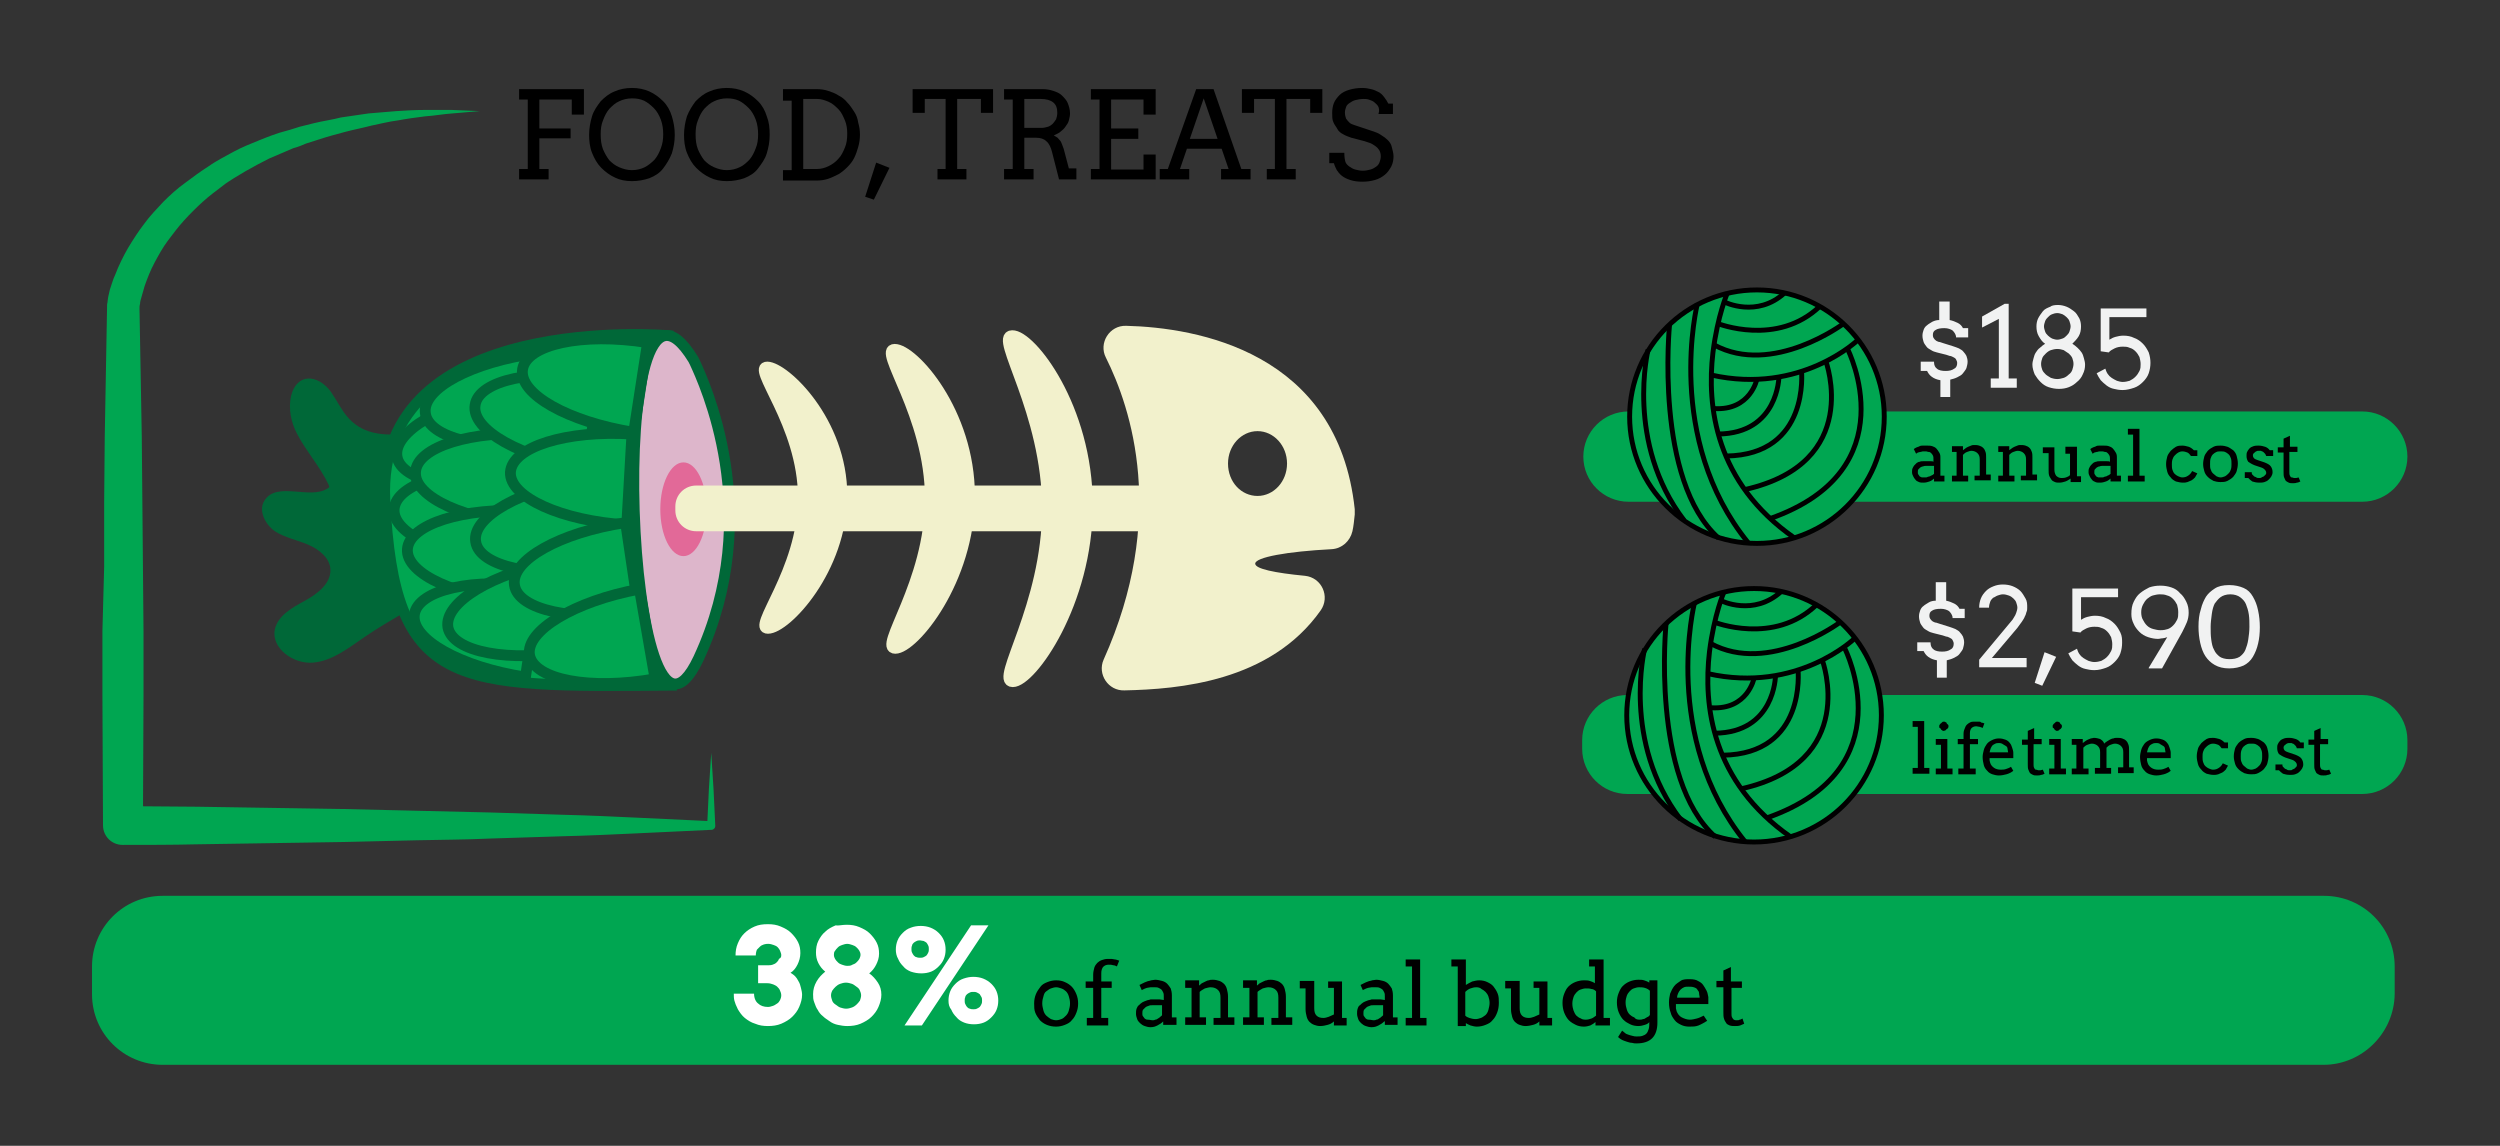 <?xml version="1.0" encoding="utf-8"?>
<!-- Generator: Adobe Illustrator 19.2.1, SVG Export Plug-In . SVG Version: 6.00 Build 0)  -->
<svg version="1.1" xmlns="http://www.w3.org/2000/svg" xmlns:xlink="http://www.w3.org/1999/xlink" x="0px" y="0px" width="432px"
	 height="198px" viewBox="0 0 432 198" style="enable-background:new 0 0 432 198;" xml:space="preserve">
<rect x="0" y="0" width="432" height="198" fill="#333333" stroke="none"/>
<style type="text/css">
	.st0{fill:#00A651;}
	.st1{fill:none;stroke:#000000;stroke-width:0.851;stroke-miterlimit:10;}
	.st2{fill:none;}
	.st3{fill:#FFFFFF;}
	.st4{fill:#F1F2F2;}
	.st5{fill:#006838;}
	.st6{fill:#00A651;stroke:#006838;stroke-width:1.872;stroke-miterlimit:10;}
	.st7{fill:#8DC63F;}
	.st8{fill:#DDB6CB;stroke:#006838;stroke-width:1.872;stroke-miterlimit:10;}
	.st9{fill:#F2F1CC;stroke:#F2F1CC;stroke-width:1.733;stroke-miterlimit:10;}
	.st10{fill:#F2F1CC;stroke:#F2F1CC;stroke-width:1.861;stroke-miterlimit:10;}
	.st11{fill:#F2F1CC;stroke:#F2F1CC;stroke-width:1.62;stroke-miterlimit:10;}
	.st12{fill:#E26998;}
	.st13{fill:#F2F1CC;}
	.st14{fill:#00A651;stroke:#000000;stroke-width:0.851;stroke-miterlimit:10;}
</style>
<g id="green-info">
	<g>
		<path class="st0" d="M122.9,130.1l0.4,6.3c0.1,2.1,0.2,4.2,0.3,6.3c0,0.4-0.3,0.7-0.7,0.7l-0.1,0c-4.2,0.2-8.5,0.4-12.7,0.6
			c-4.2,0.2-8.5,0.4-12.7,0.5l-12.7,0.4c-4.2,0.2-8.5,0.2-12.7,0.3l-12.7,0.3c-4.2,0.1-8.5,0.1-12.7,0.2l-12.7,0.2
			c-4.2,0.1-8.5,0.1-12.7,0.1c-1.9,0-3.4-1.5-3.4-3.4l0,0l-0.1-22.4c0-3.7,0-7.5,0-11.2L18,97.9L18,86.7c0-3.7,0.1-7.5,0.1-11.2
			l0.2-11.2c0.1-3.7,0.1-7.5,0.2-11.2l0-0.2c0-0.1,0-0.1,0-0.1c0-0.4,0.1-0.5,0.1-0.8c0-0.2,0.1-0.5,0.1-0.7
			c0.1-0.4,0.2-0.9,0.3-1.3c0.3-0.8,0.5-1.7,0.9-2.5c0.6-1.6,1.4-3.2,2.2-4.6c0.9-1.5,1.8-2.9,2.8-4.2c1-1.4,2.2-2.6,3.3-3.8
			c1.2-1.2,2.4-2.3,3.8-3.3c1.3-1,2.7-2,4.1-2.9c0.7-0.5,1.4-0.9,2.1-1.3l1.1-0.6l1.1-0.6c1.5-0.8,3-1.4,4.5-2
			c1.5-0.6,3-1.2,4.6-1.6c0.8-0.2,1.6-0.5,2.3-0.7l2.4-0.6c1.6-0.4,3.2-0.6,4.7-1c1.6-0.2,3.2-0.5,4.8-0.7c1.6-0.1,3.2-0.3,4.8-0.4
			c1.6-0.1,3.2-0.2,4.8-0.2c1.6,0,3.2,0,4.8,0l4.8,0.2l-4.7,0.4c-1.6,0.1-3.1,0.4-4.7,0.5c-1.6,0.2-3.1,0.4-4.7,0.7
			c-1.6,0.2-3.1,0.6-4.6,0.9c-1.5,0.4-3.1,0.7-4.6,1.1c-1.5,0.4-3,0.8-4.5,1.3l-2.2,0.7c-0.7,0.3-1.4,0.6-2.2,0.8
			c-0.7,0.3-1.4,0.6-2.1,0.9l-2.1,0.9c-1.4,0.7-2.7,1.4-4.1,2.2l-1,0.6l-1,0.6c-0.6,0.4-1.3,0.8-1.9,1.3c-1.2,0.9-2.4,1.8-3.5,2.8
			c-1.1,1-2.2,2.1-3.2,3.2c-1,1.1-1.9,2.3-2.8,3.5c-0.9,1.2-1.6,2.5-2.3,3.8c-0.7,1.3-1.2,2.6-1.7,4c-0.2,0.7-0.4,1.4-0.6,2.1
			c-0.1,0.3-0.2,0.7-0.2,1c-0.1,0.3-0.1,0.7-0.1,0.9l0-0.3c0.1,3.7,0.1,7.5,0.2,11.2l0.2,11.2c0,3.7,0.1,7.5,0.1,11.2l0.1,11.2
			l0.1,11.2c0,3.7,0,7.5,0,11.2l-0.1,22.4l-3.4-3.4c4.2,0,8.5,0.1,12.7,0.1l12.7,0.2c4.2,0.1,8.5,0.1,12.7,0.2l12.7,0.3
			c4.2,0.1,8.5,0.2,12.7,0.3l12.7,0.4c4.2,0.1,8.5,0.3,12.7,0.5c4.2,0.2,8.5,0.4,12.7,0.6l-0.7,0.7c0.1-2.1,0.2-4.2,0.3-6.3
			L122.9,130.1z"/>
	</g>
	<path class="st0" d="M401.5,184H28.1c-6.7,0-12.2-5.4-12.2-12.2V167c0-6.7,5.4-12.2,12.2-12.2h373.5c6.7,0,12.2,5.4,12.2,12.2v4.8
		C413.7,178.5,408.2,184,401.5,184z"/>
	<path class="st0" d="M408.2,86.7H281.4c-4.3,0-7.8-3.5-7.8-7.8v0c0-4.3,3.5-7.8,7.8-7.8h126.8c4.3,0,7.8,3.5,7.8,7.8v0
		C416,83.2,412.5,86.7,408.2,86.7z"/>
	<path class="st0" d="M408.2,137.2h-127c-4.3,0-7.8-3.5-7.8-7.8v-1.5c0-4.3,3.5-7.8,7.8-7.8h127c4.3,0,7.8,3.5,7.8,7.8v1.5
		C416,133.7,412.5,137.2,408.2,137.2z"/>
	<path class="st1" d="M315.3,109.4"/>
	<g>
		<rect x="126.9" y="159.7" class="st2" width="264.4" height="24.3"/>
		<path class="st3" d="M135,165c0-0.2-0.1-0.4-0.2-0.7c-0.1-0.2-0.2-0.4-0.4-0.6s-0.4-0.3-0.7-0.4c-0.3-0.1-0.6-0.2-0.9-0.2
			c-0.3,0-0.5,0-0.8,0.1s-0.5,0.2-0.7,0.4s-0.3,0.3-0.5,0.5c-0.1,0.2-0.2,0.6-0.2,1l-3.5,0c0-0.7,0.1-1.4,0.4-2.1
			c0.3-0.7,0.6-1.2,1.1-1.7c0.5-0.5,1.1-0.9,1.8-1.2c0.7-0.3,1.4-0.4,2.3-0.4c0.8,0,1.5,0.1,2.2,0.4c0.7,0.3,1.3,0.6,1.8,1.1
			c0.5,0.5,0.9,1,1.2,1.6c0.3,0.6,0.4,1.2,0.4,1.9c0,0.7-0.2,1.4-0.5,2c-0.3,0.6-0.7,1.1-1.2,1.4c0.3,0.2,0.5,0.3,0.8,0.6
			c0.2,0.2,0.4,0.5,0.6,0.9c0.2,0.3,0.3,0.7,0.4,1.1c0.1,0.4,0.2,0.8,0.2,1.2c0,0.7-0.2,1.4-0.5,2.1c-0.3,0.7-0.7,1.2-1.2,1.7
			c-0.5,0.5-1.2,0.9-1.9,1.2s-1.5,0.4-2.3,0.4c-0.8,0-1.5-0.1-2.2-0.4c-0.7-0.2-1.3-0.6-1.8-1c-0.5-0.4-0.9-1-1.2-1.5
			c-0.3-0.6-0.5-1.1-0.6-1.5c-0.1-0.4-0.1-0.8-0.1-1.2h3.5c0,0.8,0.3,1.4,0.7,1.7c0.4,0.4,1,0.6,1.7,0.6c0.3,0,0.6-0.1,0.9-0.2
			c0.3-0.1,0.5-0.3,0.7-0.4s0.4-0.4,0.5-0.6c0.1-0.2,0.2-0.5,0.2-0.8c0-0.3-0.1-0.6-0.2-0.8c-0.1-0.3-0.3-0.5-0.5-0.7
			s-0.5-0.3-0.7-0.4c-0.3-0.1-0.6-0.2-1-0.2h-1.6v-3.1h1.6c0.3,0,0.6,0,0.9-0.1s0.5-0.2,0.7-0.4c0.2-0.2,0.3-0.3,0.4-0.6
			C135,165.5,135,165.3,135,165z"/>
		<path class="st3" d="M146.3,159.8c0.8,0,1.5,0.1,2.2,0.4s1.3,0.6,1.8,1.1c0.5,0.5,0.9,1,1.2,1.6c0.3,0.6,0.4,1.2,0.4,1.9
			c0,0.7-0.2,1.3-0.5,1.9s-0.7,1.1-1.2,1.5c0.6,0.4,1.1,1,1.5,1.6c0.4,0.6,0.6,1.3,0.6,2.1c0,0.7-0.2,1.4-0.5,2.1
			c-0.3,0.7-0.7,1.2-1.2,1.7c-0.5,0.5-1.2,0.9-1.9,1.2c-0.7,0.3-1.5,0.4-2.3,0.4c-0.6,0-1.1-0.1-1.6-0.2c-0.5-0.1-1-0.3-1.4-0.6
			s-0.8-0.5-1.2-0.9c-0.4-0.3-0.7-0.7-0.9-1.1c-0.3-0.4-0.4-0.8-0.6-1.3s-0.2-0.9-0.2-1.4c0-0.8,0.2-1.5,0.6-2.2
			c0.4-0.7,0.9-1.2,1.5-1.7c-0.5-0.4-0.9-0.9-1.2-1.5c-0.3-0.6-0.4-1.2-0.4-1.8c0-0.7,0.1-1.4,0.4-2c0.3-0.6,0.7-1.2,1.2-1.6
			c0.5-0.5,1.1-0.8,1.8-1.1C144.8,160,145.5,159.8,146.3,159.8z M143.6,172c0,0.3,0.1,0.6,0.2,0.9c0.1,0.3,0.3,0.5,0.6,0.7
			s0.5,0.4,0.8,0.5c0.3,0.1,0.7,0.2,1,0.2c0.4,0,0.7-0.1,1-0.2c0.3-0.1,0.6-0.3,0.8-0.5s0.4-0.4,0.6-0.7c0.1-0.3,0.2-0.6,0.2-0.9
			c0-0.3-0.1-0.6-0.2-0.8c-0.1-0.3-0.3-0.5-0.6-0.7s-0.5-0.4-0.8-0.5c-0.3-0.1-0.7-0.2-1-0.2c-0.4,0-0.7,0.1-1,0.2
			c-0.3,0.1-0.6,0.3-0.8,0.5s-0.4,0.4-0.6,0.7C143.7,171.4,143.6,171.7,143.6,172z M144.1,165c0,0.3,0.1,0.5,0.2,0.7
			c0.1,0.2,0.3,0.4,0.5,0.6c0.2,0.2,0.4,0.3,0.7,0.4c0.3,0.1,0.6,0.2,0.9,0.2c0.3,0,0.6,0,0.9-0.2c0.3-0.1,0.5-0.2,0.7-0.4
			c0.2-0.2,0.4-0.4,0.5-0.6s0.2-0.5,0.2-0.7c0-0.3-0.1-0.5-0.2-0.7c-0.1-0.2-0.3-0.4-0.5-0.6s-0.4-0.3-0.7-0.4
			c-0.3-0.1-0.6-0.2-0.9-0.2c-0.3,0-0.6,0.1-0.9,0.2c-0.3,0.1-0.5,0.2-0.7,0.4s-0.4,0.4-0.5,0.6C144.1,164.5,144.1,164.8,144.1,165z
			"/>
		<path class="st3" d="M154.8,164.1c0-0.6,0.1-1.1,0.3-1.6c0.2-0.5,0.5-0.9,0.9-1.3c0.4-0.4,0.8-0.7,1.4-0.9
			c0.5-0.2,1.1-0.3,1.7-0.3c0.6,0,1.2,0.1,1.7,0.3s1,0.5,1.4,0.9s0.7,0.8,0.9,1.3c0.2,0.5,0.3,1,0.3,1.6c0,0.6-0.1,1.1-0.3,1.6
			c-0.2,0.5-0.5,0.9-0.9,1.3c-0.4,0.4-0.8,0.7-1.3,0.9c-0.5,0.2-1.1,0.3-1.7,0.3c-0.6,0-1.2-0.1-1.8-0.3c-0.5-0.2-1-0.5-1.3-0.9
			c-0.4-0.4-0.7-0.8-0.9-1.3C154.9,165.2,154.8,164.6,154.8,164.1z M167.8,159.9h3l-11.5,17.3h-3L167.8,159.9z M159,162.5
			c-0.2,0-0.4,0-0.6,0.1c-0.2,0.1-0.4,0.2-0.5,0.3s-0.3,0.3-0.3,0.5c-0.1,0.2-0.1,0.4-0.1,0.6c0,0.2,0,0.4,0.1,0.6
			c0.1,0.2,0.2,0.4,0.3,0.5c0.1,0.1,0.3,0.3,0.5,0.3c0.2,0.1,0.4,0.1,0.6,0.1s0.4,0,0.6-0.1c0.2-0.1,0.4-0.2,0.5-0.3
			c0.1-0.1,0.2-0.3,0.3-0.5c0.1-0.2,0.1-0.4,0.1-0.6c0-0.2,0-0.4-0.1-0.6c-0.1-0.2-0.2-0.4-0.3-0.5c-0.1-0.1-0.3-0.2-0.5-0.3
			C159.4,162.6,159.2,162.5,159,162.5z M163.9,172.9c0-0.6,0.1-1.1,0.3-1.6c0.2-0.5,0.5-0.9,0.9-1.3s0.8-0.7,1.4-0.9
			s1.1-0.3,1.7-0.3c0.6,0,1.2,0.1,1.7,0.3c0.5,0.2,1,0.5,1.4,0.9c0.4,0.4,0.7,0.8,0.9,1.3c0.2,0.5,0.3,1,0.3,1.6
			c0,0.6-0.1,1.1-0.3,1.6c-0.2,0.5-0.5,0.9-0.9,1.3c-0.4,0.4-0.8,0.7-1.3,0.9s-1.1,0.3-1.7,0.3s-1.2-0.1-1.7-0.3
			c-0.5-0.2-1-0.5-1.3-0.9c-0.4-0.4-0.7-0.8-0.9-1.3C164,174,163.9,173.5,163.9,172.9z M168.2,171.4c-0.2,0-0.4,0-0.6,0.1
			c-0.2,0.1-0.4,0.2-0.5,0.3s-0.3,0.3-0.3,0.5c-0.1,0.2-0.1,0.4-0.1,0.6c0,0.2,0,0.4,0.1,0.6c0.1,0.2,0.2,0.4,0.3,0.5
			c0.1,0.1,0.3,0.3,0.5,0.3c0.2,0.1,0.4,0.1,0.6,0.1s0.4,0,0.6-0.1c0.2-0.1,0.4-0.2,0.5-0.3c0.1-0.1,0.2-0.3,0.3-0.5
			c0.1-0.2,0.1-0.4,0.1-0.6c0-0.2,0-0.4-0.1-0.6c-0.1-0.2-0.2-0.3-0.3-0.5c-0.1-0.1-0.3-0.2-0.5-0.3
			C168.6,171.4,168.4,171.4,168.2,171.4z"/>
		<path d="M178.7,173.4c0-0.6,0.1-1.1,0.3-1.6c0.2-0.5,0.5-0.9,0.8-1.3c0.3-0.4,0.7-0.6,1.2-0.8s1-0.3,1.5-0.3
			c0.6,0,1.1,0.1,1.5,0.3c0.5,0.2,0.9,0.5,1.2,0.8c0.3,0.3,0.6,0.8,0.8,1.3s0.3,1,0.3,1.6c0,0.6-0.1,1.1-0.3,1.6
			c-0.2,0.5-0.4,0.9-0.8,1.3c-0.3,0.4-0.7,0.6-1.2,0.8c-0.5,0.2-1,0.3-1.5,0.3c-0.6,0-1.1-0.1-1.6-0.3s-0.9-0.5-1.2-0.8
			c-0.3-0.4-0.6-0.8-0.8-1.3S178.7,174,178.7,173.4z M180.1,173.4c0,0.4,0.1,0.8,0.2,1.2c0.1,0.4,0.3,0.7,0.5,0.9
			c0.2,0.2,0.5,0.4,0.8,0.6c0.3,0.1,0.6,0.2,0.9,0.2c0.3,0,0.7-0.1,0.9-0.2c0.3-0.1,0.5-0.3,0.8-0.6c0.2-0.2,0.4-0.5,0.5-0.9
			c0.1-0.4,0.2-0.7,0.2-1.2c0-0.5-0.1-0.9-0.2-1.2c-0.1-0.4-0.3-0.7-0.5-0.9s-0.5-0.4-0.8-0.5c-0.3-0.1-0.6-0.2-0.9-0.2
			c-0.3,0-0.6,0.1-0.9,0.2c-0.3,0.1-0.5,0.3-0.8,0.5s-0.4,0.5-0.5,0.9C180.2,172.5,180.1,172.9,180.1,173.4z"/>
		<path d="M190.3,169.6h1.8v1.1h-1.8v5.2h1.2v1.3h-3.7v-1.3h1.1v-5.2h-1.3v-1.1h1.3v-1.2c0-0.4,0.1-0.8,0.2-1.2
			c0.1-0.3,0.3-0.6,0.5-0.8c0.2-0.2,0.5-0.4,0.8-0.5s0.6-0.2,1-0.2c0.3,0,0.5,0,0.7,0s0.4,0.1,0.6,0.1c0.2,0,0.3,0.1,0.4,0.1
			c0.1,0,0.2,0.1,0.3,0.1l-0.4,1c-0.2-0.1-0.4-0.2-0.6-0.2c-0.3-0.1-0.5-0.1-0.8-0.1c-0.4,0-0.7,0.1-1,0.4c-0.2,0.3-0.3,0.6-0.3,1.1
			V169.6z"/>
		<path d="M201,176.5c-0.3,0.3-0.6,0.5-1,0.7c-0.4,0.2-0.7,0.3-1.2,0.3c-0.4,0-0.7-0.1-1-0.2c-0.3-0.1-0.6-0.3-0.8-0.5
			c-0.2-0.2-0.4-0.4-0.5-0.7c-0.1-0.3-0.2-0.6-0.2-0.9c0-0.3,0-0.6,0.1-0.9c0.1-0.2,0.2-0.5,0.4-0.6c0.2-0.2,0.3-0.3,0.6-0.5
			c0.2-0.1,0.4-0.2,0.7-0.3c0.2-0.1,0.5-0.1,0.7-0.2c0.2,0,0.5,0,0.7,0c0.4,0,0.6,0,0.9,0c0.2,0,0.5,0.1,0.7,0.1l0-0.6
			c0-0.3,0-0.5-0.1-0.7c-0.1-0.2-0.2-0.4-0.3-0.5c-0.1-0.1-0.3-0.2-0.5-0.3s-0.4-0.1-0.7-0.1c-0.2,0-0.5,0-0.7,0
			c-0.2,0-0.4,0.1-0.6,0.1c-0.2,0.1-0.4,0.1-0.5,0.2c-0.2,0.1-0.3,0.1-0.4,0.2l-0.4-0.9c0.2-0.1,0.4-0.2,0.6-0.3
			c0.2-0.1,0.4-0.2,0.7-0.3c0.2-0.1,0.5-0.1,0.7-0.2c0.2,0,0.5-0.1,0.7-0.1c0.4,0,0.8,0.1,1.2,0.2c0.4,0.1,0.7,0.3,0.9,0.5
			s0.4,0.5,0.6,0.8c0.1,0.3,0.2,0.7,0.2,1.2l0,3.8h0.8v1.3H201V176.5z M199.1,176.3c0.2,0,0.4,0,0.5-0.1c0.2,0,0.4-0.1,0.5-0.2
			c0.2-0.1,0.3-0.2,0.4-0.3c0.1-0.1,0.3-0.2,0.3-0.3l0-1.7h-1.6c-0.3,0-0.5,0-0.7,0.1c-0.2,0.1-0.4,0.1-0.6,0.3s-0.3,0.3-0.4,0.4
			c-0.1,0.2-0.1,0.4-0.1,0.6c0,0.2,0,0.4,0.1,0.5c0.1,0.1,0.2,0.3,0.3,0.4c0.1,0.1,0.3,0.2,0.5,0.2
			C198.7,176.2,198.9,176.3,199.1,176.3z"/>
		<path d="M209.8,175.9h1.1v-3.5c0-0.6-0.1-1-0.4-1.3c-0.3-0.3-0.7-0.5-1.3-0.5c-0.3,0-0.6,0.1-1,0.2c-0.3,0.2-0.6,0.3-0.9,0.6v4.4
			h1.1v1.3h-3.6v-1.3h1.1v-5.1h-1.1v-1.3h2.4v0.9h0c0.2-0.1,0.3-0.3,0.5-0.4s0.4-0.2,0.6-0.3s0.4-0.2,0.6-0.2
			c0.2-0.1,0.4-0.1,0.7-0.1c0.4,0,0.8,0.1,1.1,0.2s0.6,0.3,0.8,0.5s0.4,0.5,0.5,0.9c0.1,0.4,0.2,0.8,0.2,1.3v3.6h1.1v1.3h-3.6V175.9
			z"/>
		<path d="M219.8,175.9h1.1v-3.5c0-0.6-0.1-1-0.4-1.3c-0.3-0.3-0.7-0.5-1.3-0.5c-0.3,0-0.6,0.1-1,0.2c-0.3,0.2-0.6,0.3-0.9,0.6v4.4
			h1.1v1.3h-3.6v-1.3h1.1v-5.1h-1.1v-1.3h2.4v0.9h0c0.2-0.1,0.3-0.3,0.5-0.4s0.4-0.2,0.6-0.3s0.4-0.2,0.6-0.2
			c0.2-0.1,0.4-0.1,0.7-0.1c0.4,0,0.8,0.1,1.1,0.2s0.6,0.3,0.8,0.5s0.4,0.5,0.5,0.9c0.1,0.4,0.2,0.8,0.2,1.3v3.6h1.1v1.3h-3.6V175.9
			z"/>
		<path d="M229.4,169.6h2.5v6.3h0.8v1.3h-2.2v-0.7c-0.3,0.3-0.7,0.5-1.1,0.6s-0.8,0.2-1.3,0.2c-0.4,0-0.7-0.1-1-0.2
			c-0.3-0.1-0.6-0.3-0.8-0.5c-0.2-0.2-0.4-0.5-0.5-0.9c-0.1-0.4-0.2-0.8-0.2-1.3v-3.6h-1v-1.3h2.5v4.7c0,0.6,0.1,1,0.4,1.3
			c0.3,0.3,0.7,0.4,1.2,0.4c0.3,0,0.6-0.1,0.9-0.2s0.6-0.3,0.9-0.4v-4.6h-1V169.6z"/>
		<path d="M239.2,176.5c-0.3,0.3-0.6,0.5-1,0.7c-0.4,0.2-0.7,0.3-1.2,0.3c-0.4,0-0.7-0.1-1-0.2c-0.3-0.1-0.6-0.3-0.8-0.5
			c-0.2-0.2-0.4-0.4-0.5-0.7c-0.1-0.3-0.2-0.6-0.2-0.9c0-0.3,0-0.6,0.1-0.9s0.2-0.5,0.4-0.6c0.2-0.2,0.3-0.3,0.6-0.5
			c0.2-0.1,0.4-0.2,0.7-0.3c0.2-0.1,0.5-0.1,0.7-0.2c0.2,0,0.5,0,0.7,0c0.4,0,0.6,0,0.9,0c0.2,0,0.5,0.1,0.7,0.1l0-0.6
			c0-0.3,0-0.5-0.1-0.7c-0.1-0.2-0.2-0.4-0.3-0.5c-0.1-0.1-0.3-0.2-0.5-0.3c-0.2-0.1-0.4-0.1-0.7-0.1c-0.2,0-0.5,0-0.7,0
			c-0.2,0-0.4,0.1-0.6,0.1c-0.2,0.1-0.4,0.1-0.5,0.2c-0.2,0.1-0.3,0.1-0.4,0.2l-0.4-0.9c0.2-0.1,0.4-0.2,0.6-0.3
			c0.2-0.1,0.4-0.2,0.7-0.3c0.2-0.1,0.5-0.1,0.7-0.2c0.2,0,0.5-0.1,0.7-0.1c0.4,0,0.8,0.1,1.2,0.2c0.4,0.1,0.7,0.3,0.9,0.5
			s0.4,0.5,0.6,0.8c0.1,0.3,0.2,0.7,0.2,1.2l0,3.8h0.8v1.3h-2.2V176.5z M237.3,176.3c0.2,0,0.4,0,0.5-0.1c0.2,0,0.4-0.1,0.5-0.2
			c0.2-0.1,0.3-0.2,0.4-0.3c0.1-0.1,0.3-0.2,0.3-0.3l0-1.7h-1.6c-0.3,0-0.5,0-0.7,0.1c-0.2,0.1-0.4,0.1-0.6,0.3s-0.3,0.3-0.4,0.4
			c-0.1,0.2-0.1,0.4-0.1,0.6c0,0.2,0,0.4,0.1,0.5c0.1,0.1,0.2,0.3,0.3,0.4c0.1,0.1,0.3,0.2,0.5,0.2
			C236.9,176.2,237.1,176.3,237.3,176.3z"/>
		<path d="M242.9,165.8h2.5v10.1h1.1v1.3h-3.6v-1.3h1.1V167h-1.1V165.8z"/>
		<path d="M250.8,165.8h2.5v4.4c0.3-0.2,0.7-0.4,1.1-0.6c0.4-0.1,0.8-0.2,1.2-0.2c0.5,0,1,0.1,1.4,0.3s0.8,0.4,1.1,0.8
			s0.5,0.7,0.7,1.2c0.2,0.5,0.2,1,0.2,1.6c0,0.6-0.1,1.2-0.3,1.7c-0.2,0.5-0.4,0.9-0.8,1.3c-0.3,0.4-0.7,0.6-1.2,0.8
			c-0.5,0.2-1,0.3-1.5,0.3c-0.4,0-0.7-0.1-1.1-0.2c-0.3-0.1-0.6-0.3-0.8-0.4v0.5h-1.4V167h-1.1V165.8z M255.1,170.6
			c-0.4,0-0.7,0.1-1,0.2c-0.3,0.1-0.6,0.3-0.9,0.6v4.1c0.2,0.2,0.4,0.3,0.7,0.4c0.3,0.1,0.7,0.2,1.1,0.2c0.3,0,0.6-0.1,0.9-0.2
			c0.3-0.1,0.5-0.3,0.8-0.5c0.2-0.2,0.4-0.5,0.5-0.9c0.1-0.4,0.2-0.8,0.2-1.2c0-0.4-0.1-0.8-0.2-1.1c-0.1-0.3-0.3-0.6-0.5-0.8
			s-0.5-0.4-0.7-0.5C255.8,170.7,255.5,170.6,255.1,170.6z"/>
		<path d="M264.9,169.6h2.5v6.3h0.8v1.3H266v-0.7c-0.3,0.3-0.7,0.5-1.1,0.6s-0.8,0.2-1.3,0.2c-0.4,0-0.7-0.1-1-0.2
			c-0.3-0.1-0.6-0.3-0.8-0.5c-0.2-0.2-0.4-0.5-0.5-0.9c-0.1-0.4-0.2-0.8-0.2-1.3v-3.6h-1v-1.3h2.5v4.7c0,0.6,0.1,1,0.4,1.3
			c0.3,0.3,0.7,0.4,1.2,0.4c0.3,0,0.6-0.1,0.9-0.2s0.6-0.3,0.9-0.4v-4.6h-1V169.6z"/>
		<path d="M274.7,165.8h2.4v10.1h1.1v1.3h-2.5v-0.6c-0.2,0.2-0.5,0.4-0.9,0.6c-0.3,0.1-0.7,0.2-1.1,0.2c-0.5,0-1-0.1-1.4-0.3
			c-0.4-0.2-0.8-0.4-1.2-0.8c-0.3-0.3-0.6-0.8-0.8-1.3c-0.2-0.5-0.3-1.1-0.3-1.7c0-0.6,0.1-1.1,0.3-1.6c0.2-0.5,0.4-0.9,0.7-1.2
			c0.3-0.3,0.7-0.6,1.2-0.8c0.5-0.2,1-0.3,1.5-0.3c0.4,0,0.7,0,1,0.1c0.3,0.1,0.6,0.2,0.9,0.4V167h-1V165.8z M274,176.2
			c0.4,0,0.7-0.1,1-0.2c0.3-0.1,0.5-0.3,0.8-0.5v-4.2c-0.2-0.2-0.5-0.4-0.8-0.4c-0.3-0.1-0.6-0.1-1-0.1c-0.3,0-0.6,0.1-0.9,0.2
			c-0.3,0.1-0.5,0.3-0.7,0.5s-0.4,0.5-0.5,0.8s-0.2,0.7-0.2,1.1c0,0.5,0.1,0.9,0.2,1.2s0.3,0.7,0.5,0.9c0.2,0.2,0.5,0.4,0.8,0.5
			C273.3,176.1,273.6,176.2,274,176.2z"/>
		<path d="M285.1,176.5c-0.2,0.3-0.5,0.5-0.9,0.6c-0.3,0.1-0.7,0.2-1.1,0.2c-0.5,0-1-0.1-1.4-0.3c-0.4-0.2-0.8-0.4-1.2-0.8
			c-0.3-0.3-0.6-0.8-0.8-1.3c-0.2-0.5-0.3-1.1-0.3-1.7c0-0.6,0.1-1.1,0.3-1.6c0.2-0.5,0.4-0.9,0.7-1.2c0.3-0.3,0.7-0.6,1.2-0.8
			c0.5-0.2,1-0.3,1.5-0.3c0.4,0,0.7,0,1,0.1c0.3,0.1,0.6,0.2,0.9,0.4v-0.4h1.4v7.3c0,1.2-0.3,2.1-0.9,2.7s-1.5,0.9-2.7,0.9
			c-0.3,0-0.5,0-0.8-0.1c-0.3,0-0.6-0.1-0.9-0.2c-0.3-0.1-0.6-0.2-0.8-0.3s-0.5-0.3-0.7-0.5l0.7-1.1c0.1,0.1,0.3,0.2,0.5,0.4
			s0.4,0.2,0.6,0.3c0.2,0.1,0.4,0.1,0.7,0.2s0.5,0.1,0.7,0.1c0.4,0,0.7,0,1-0.1s0.5-0.2,0.7-0.4c0.2-0.2,0.3-0.5,0.4-0.8
			s0.1-0.8,0.1-1.3V176.5z M283.3,176.2c0.2,0,0.4,0,0.6-0.1c0.2,0,0.4-0.1,0.5-0.2c0.2-0.1,0.3-0.2,0.4-0.2
			c0.1-0.1,0.2-0.2,0.3-0.3v-4.2c-0.2-0.2-0.5-0.4-0.9-0.5c-0.3-0.1-0.7-0.1-1-0.1c-0.3,0-0.6,0.1-0.9,0.2c-0.3,0.1-0.5,0.3-0.7,0.5
			s-0.4,0.5-0.5,0.8c-0.1,0.3-0.2,0.7-0.2,1.1c0,0.5,0.1,0.9,0.2,1.2c0.1,0.4,0.3,0.7,0.5,0.9c0.2,0.2,0.5,0.4,0.8,0.5
			C282.6,176.1,282.9,176.2,283.3,176.2z"/>
		<path d="M289.6,173.6c0,0.2,0,0.4,0,0.6c0,0.2,0.1,0.3,0.1,0.5c0.2,0.5,0.5,0.9,0.9,1.1c0.4,0.2,0.9,0.4,1.4,0.4
			c0.4,0,0.8-0.1,1.2-0.2c0.4-0.1,0.8-0.3,1.2-0.5l0.6,0.9c-0.5,0.3-1,0.6-1.5,0.8s-1,0.2-1.6,0.2c-0.5,0-1-0.1-1.4-0.3
			c-0.4-0.2-0.8-0.4-1.1-0.8s-0.6-0.8-0.7-1.3c-0.2-0.5-0.3-1.1-0.3-1.8c0-0.5,0.1-1.1,0.2-1.5c0.2-0.5,0.4-0.9,0.7-1.3
			c0.3-0.4,0.7-0.6,1.1-0.9s1-0.3,1.6-0.3c0.6,0,1.1,0.1,1.4,0.3c0.4,0.2,0.7,0.4,0.9,0.7c0.2,0.3,0.4,0.6,0.6,1s0.2,0.7,0.3,1.1
			c0,0.2,0,0.4,0,0.6c0,0.2,0,0.4,0,0.6H289.6z M291.8,170.5c-0.3,0-0.6,0-0.8,0.1c-0.2,0.1-0.4,0.2-0.6,0.4
			c-0.2,0.2-0.3,0.4-0.4,0.6s-0.2,0.5-0.2,0.8h3.9c0-0.3-0.1-0.5-0.1-0.8s-0.2-0.4-0.3-0.6c-0.1-0.2-0.3-0.3-0.6-0.4
			S292.1,170.5,291.8,170.5z"/>
		<path d="M299.2,169.6h1.8v1.1h-1.8l0,4.4c0,0.3,0,0.5,0.1,0.7s0.2,0.3,0.3,0.4c0.2,0.1,0.3,0.1,0.5,0.1c0.2,0,0.4,0,0.5-0.1
			c0.2,0,0.3-0.1,0.5-0.2l0.3,0.9c-0.2,0.1-0.5,0.2-0.7,0.3c-0.3,0.1-0.6,0.1-0.9,0.1c-0.3,0-0.6,0-0.9-0.1
			c-0.2-0.1-0.5-0.2-0.6-0.4s-0.3-0.4-0.4-0.8c-0.1-0.3-0.1-0.7-0.1-1.2l0-4.2h-1.2v-1.1h1.2v-1.8l1.3-0.6V169.6z"/>
	</g>
	<g>
		<rect x="330.5" y="52.6" class="st2" width="65.4" height="16.7"/>
		<path class="st4" d="M335.3,68.7v-3c-0.6-0.1-1.1-0.3-1.5-0.6c-0.4-0.3-0.6-0.6-0.8-1h-1.1v-1.6h2.3v0.1l0,0
			c0,0.5,0.2,0.9,0.5,1.1c0.3,0.3,0.9,0.4,1.5,0.4c0.6,0,1.1-0.1,1.5-0.4c0.4-0.2,0.5-0.6,0.5-1c0-0.2-0.1-0.4-0.2-0.6
			c-0.1-0.2-0.3-0.3-0.5-0.4c-0.2-0.1-0.4-0.2-0.6-0.2c-0.2-0.1-0.4-0.1-0.6-0.2l-1.6-0.4c-0.4-0.1-0.7-0.2-1-0.4
			c-0.3-0.2-0.6-0.3-0.8-0.6s-0.4-0.5-0.5-0.8c-0.1-0.3-0.2-0.7-0.2-1.1c0-0.4,0.1-0.7,0.2-1c0.1-0.3,0.3-0.6,0.6-0.8
			c0.2-0.2,0.6-0.4,0.9-0.6c0.4-0.2,0.8-0.3,1.2-0.3v-3.2h1.8v3.2c0.5,0.1,1,0.3,1.4,0.5c0.4,0.2,0.7,0.5,0.9,0.9h0.9v1.6h-1.9
			l-0.2,0v0h0v-0.2c-0.1-0.4-0.3-0.7-0.6-1c-0.3-0.2-0.8-0.4-1.4-0.4c-0.7,0-1.2,0.1-1.5,0.3c-0.4,0.2-0.5,0.5-0.5,0.9
			c0,0.3,0.1,0.5,0.2,0.6c0.1,0.2,0.3,0.3,0.4,0.4c0.2,0.1,0.4,0.2,0.6,0.2c0.2,0.1,0.4,0.1,0.6,0.2l1.6,0.5
			c0.4,0.1,0.8,0.3,1.1,0.4c0.3,0.2,0.6,0.3,0.8,0.6c0.2,0.2,0.4,0.5,0.5,0.7c0.1,0.3,0.2,0.6,0.2,1c0,0.4-0.1,0.7-0.2,1.1
			c-0.1,0.3-0.4,0.6-0.6,0.9s-0.6,0.5-1,0.7c-0.4,0.2-0.8,0.3-1.2,0.4v3H335.3z"/>
		<path class="st4" d="M344,65.4h1.4V55.1l-2.9,1.5v-1.9l3.9-2.2h0.7v12.9h1.4V67H344V65.4z"/>
		<path class="st4" d="M355.6,52.7c0.5,0,1,0.1,1.5,0.3c0.5,0.2,0.9,0.5,1.3,0.8s0.6,0.7,0.9,1.2c0.2,0.4,0.3,0.9,0.3,1.4
			c0,0.6-0.1,1.2-0.4,1.7c-0.3,0.5-0.7,0.9-1.1,1.3c0.3,0.2,0.6,0.4,0.9,0.7c0.3,0.3,0.5,0.5,0.7,0.8c0.2,0.3,0.3,0.6,0.4,1
			c0.1,0.4,0.2,0.7,0.2,1.1c0,0.6-0.1,1.1-0.4,1.7c-0.2,0.5-0.6,1-1,1.3c-0.4,0.4-0.9,0.7-1.4,0.9c-0.5,0.2-1.1,0.3-1.7,0.3
			c-0.6,0-1.2-0.1-1.8-0.3s-1-0.5-1.4-0.9c-0.4-0.4-0.7-0.8-1-1.3c-0.2-0.5-0.4-1.1-0.4-1.7c0-0.4,0.1-0.7,0.2-1.1
			c0.1-0.4,0.2-0.7,0.4-1c0.2-0.3,0.4-0.6,0.7-0.8c0.3-0.3,0.6-0.5,0.9-0.7c-0.5-0.3-0.8-0.8-1.1-1.3c-0.3-0.5-0.4-1.1-0.4-1.7
			c0-0.5,0.1-1,0.3-1.4c0.2-0.4,0.5-0.8,0.8-1.2s0.8-0.6,1.3-0.8C354.5,52.8,355,52.7,355.6,52.7z M352.7,62.9c0,0.4,0.1,0.7,0.2,1
			c0.1,0.3,0.4,0.6,0.6,0.8s0.6,0.4,0.9,0.6c0.3,0.1,0.7,0.2,1.1,0.2c0.4,0,0.7-0.1,1.1-0.2c0.3-0.1,0.6-0.3,0.9-0.6
			c0.3-0.2,0.5-0.5,0.6-0.8c0.1-0.3,0.2-0.7,0.2-1c0-0.4-0.1-0.7-0.2-1c-0.1-0.3-0.4-0.6-0.6-0.8c-0.3-0.2-0.6-0.4-0.9-0.6
			c-0.3-0.1-0.7-0.2-1.1-0.2c-0.4,0-0.8,0.1-1.1,0.2c-0.3,0.1-0.6,0.3-0.9,0.6s-0.5,0.5-0.6,0.8C352.8,62.2,352.7,62.5,352.7,62.9z
			 M353.2,56.4c0,0.3,0.1,0.6,0.2,0.9c0.1,0.3,0.3,0.5,0.5,0.7c0.2,0.2,0.5,0.4,0.7,0.5c0.3,0.1,0.6,0.2,0.9,0.2
			c0.3,0,0.6-0.1,0.9-0.2c0.3-0.1,0.5-0.3,0.7-0.5c0.2-0.2,0.4-0.4,0.5-0.7c0.1-0.3,0.2-0.6,0.2-0.9c0-0.3-0.1-0.6-0.2-0.9
			c-0.1-0.3-0.3-0.5-0.5-0.7c-0.2-0.2-0.5-0.4-0.7-0.5c-0.3-0.1-0.6-0.2-0.9-0.2c-0.3,0-0.7,0.1-0.9,0.2c-0.3,0.1-0.5,0.3-0.7,0.5
			c-0.2,0.2-0.4,0.4-0.5,0.7C353.3,55.8,353.2,56.1,353.2,56.4z"/>
		<path class="st4" d="M364.5,58.7c0.3-0.2,0.7-0.4,1.1-0.5c0.4-0.1,0.8-0.2,1.3-0.2c0.7,0,1.3,0.1,1.9,0.4c0.6,0.2,1.1,0.6,1.5,1
			c0.4,0.4,0.7,0.9,1,1.5c0.2,0.6,0.3,1.2,0.3,1.8c0,0.6-0.1,1.2-0.3,1.8c-0.2,0.6-0.6,1.1-1,1.5c-0.4,0.4-0.9,0.8-1.5,1
			c-0.6,0.2-1.3,0.4-2,0.4c-0.6,0-1.1-0.1-1.5-0.2c-0.5-0.1-0.9-0.3-1.3-0.6c-0.4-0.3-0.7-0.6-1-0.9c-0.3-0.4-0.5-0.8-0.7-1.2
			l1.5-0.8c0.1,0.3,0.2,0.6,0.4,0.9c0.2,0.3,0.4,0.5,0.7,0.7c0.3,0.2,0.5,0.3,0.9,0.5c0.3,0.1,0.7,0.2,1,0.2c0.4,0,0.9-0.1,1.2-0.2
			c0.4-0.2,0.7-0.4,1-0.7c0.3-0.3,0.5-0.6,0.7-1c0.2-0.4,0.2-0.8,0.2-1.2c0-0.4-0.1-0.8-0.2-1.2c-0.2-0.4-0.4-0.7-0.7-1
			c-0.3-0.3-0.6-0.5-1-0.6c-0.4-0.2-0.8-0.2-1.2-0.2c-0.5,0-1,0.1-1.4,0.3c-0.4,0.2-0.8,0.4-1,0.7l-1.4-0.2v-7.4h7.9v1.5h-6.4V58.7z
			"/>
	</g>
	<g>
		<rect x="330" y="74.1" class="st2" width="80.5" height="13.4"/>
		<path d="M334.2,82.7c-0.2,0.2-0.5,0.4-0.8,0.5c-0.3,0.1-0.6,0.2-1,0.2c-0.3,0-0.6,0-0.8-0.1c-0.2-0.1-0.5-0.2-0.6-0.4
			c-0.2-0.2-0.3-0.4-0.4-0.6c-0.1-0.2-0.2-0.4-0.2-0.7c0-0.3,0-0.5,0.1-0.7c0.1-0.2,0.2-0.4,0.3-0.5s0.3-0.3,0.4-0.4
			c0.2-0.1,0.3-0.2,0.5-0.2c0.2-0.1,0.4-0.1,0.6-0.1c0.2,0,0.4,0,0.6,0c0.3,0,0.5,0,0.7,0c0.2,0,0.4,0,0.5,0.1l0-0.5
			c0-0.2,0-0.4-0.1-0.6c-0.1-0.2-0.2-0.3-0.3-0.4s-0.2-0.2-0.4-0.2s-0.3-0.1-0.5-0.1c-0.2,0-0.4,0-0.5,0c-0.2,0-0.3,0.1-0.5,0.1
			c-0.1,0-0.3,0.1-0.4,0.1c-0.1,0.1-0.2,0.1-0.3,0.2l-0.4-0.8c0.1-0.1,0.3-0.2,0.5-0.3s0.4-0.1,0.5-0.2c0.2-0.1,0.4-0.1,0.6-0.1
			c0.2,0,0.4,0,0.6,0c0.4,0,0.7,0,1,0.1s0.5,0.2,0.7,0.4c0.2,0.2,0.3,0.4,0.5,0.7s0.2,0.6,0.2,1l0,3h0.7v1h-1.8V82.7z M332.7,82.5
			c0.1,0,0.3,0,0.4-0.1c0.1,0,0.3-0.1,0.4-0.1c0.1-0.1,0.2-0.1,0.4-0.2s0.2-0.2,0.3-0.2l0-1.4h-1.3c-0.2,0-0.4,0-0.6,0.1
			c-0.2,0-0.3,0.1-0.5,0.2c-0.1,0.1-0.2,0.2-0.3,0.3s-0.1,0.3-0.1,0.5c0,0.2,0,0.3,0.1,0.4s0.1,0.2,0.2,0.3c0.1,0.1,0.2,0.1,0.4,0.2
			C332.3,82.5,332.5,82.5,332.7,82.5z"/>
		<path d="M341.2,82.2h0.9v-2.8c0-0.5-0.1-0.8-0.4-1.1c-0.2-0.2-0.6-0.4-1-0.4c-0.3,0-0.5,0.1-0.8,0.2c-0.3,0.1-0.5,0.3-0.7,0.5v3.6
			h0.9v1h-2.8v-1h0.8v-4.1h-0.8v-1h1.9v0.7h0c0.1-0.1,0.3-0.2,0.4-0.3s0.3-0.2,0.5-0.3s0.3-0.1,0.5-0.2s0.4-0.1,0.5-0.1
			c0.3,0,0.6,0,0.9,0.1c0.3,0.1,0.5,0.2,0.7,0.4c0.2,0.2,0.3,0.4,0.4,0.7s0.1,0.6,0.1,1v2.9h0.8v1h-2.8V82.2z"/>
		<path d="M349.2,82.2h0.9v-2.8c0-0.5-0.1-0.8-0.4-1.1c-0.2-0.2-0.6-0.4-1-0.4c-0.3,0-0.5,0.1-0.8,0.2c-0.3,0.1-0.5,0.3-0.7,0.5v3.6
			h0.9v1h-2.8v-1h0.8v-4.1h-0.8v-1h1.9v0.7h0c0.1-0.1,0.3-0.2,0.4-0.3s0.3-0.2,0.5-0.3s0.3-0.1,0.5-0.2s0.4-0.1,0.5-0.1
			c0.3,0,0.6,0,0.9,0.1c0.3,0.1,0.5,0.2,0.7,0.4c0.2,0.2,0.3,0.4,0.4,0.7s0.1,0.6,0.1,1v2.9h0.8v1h-2.8V82.2z"/>
		<path d="M356.9,77.2h2v5.1h0.7v1h-1.8v-0.6c-0.3,0.2-0.6,0.4-0.9,0.5s-0.7,0.2-1,0.2c-0.3,0-0.6,0-0.8-0.1
			c-0.2-0.1-0.5-0.2-0.6-0.4s-0.3-0.4-0.4-0.7s-0.1-0.6-0.1-1v-2.9H353v-1h2v3.8c0,0.5,0.1,0.8,0.3,1.1c0.2,0.2,0.5,0.4,0.9,0.4
			c0.2,0,0.5,0,0.8-0.1s0.5-0.2,0.7-0.4v-3.7h-0.8V77.2z"/>
		<path d="M364.7,82.7c-0.2,0.2-0.5,0.4-0.8,0.5c-0.3,0.1-0.6,0.2-1,0.2c-0.3,0-0.6,0-0.8-0.1c-0.2-0.1-0.5-0.2-0.6-0.4
			c-0.2-0.2-0.3-0.4-0.4-0.6c-0.1-0.2-0.2-0.4-0.2-0.7c0-0.3,0-0.5,0.1-0.7c0.1-0.2,0.2-0.4,0.3-0.5s0.3-0.3,0.4-0.4
			c0.2-0.1,0.3-0.2,0.5-0.2c0.2-0.1,0.4-0.1,0.6-0.1c0.2,0,0.4,0,0.6,0c0.3,0,0.5,0,0.7,0c0.2,0,0.4,0,0.5,0.1l0-0.5
			c0-0.2,0-0.4-0.1-0.6c-0.1-0.2-0.2-0.3-0.3-0.4s-0.2-0.2-0.4-0.2s-0.3-0.1-0.5-0.1c-0.2,0-0.4,0-0.5,0c-0.2,0-0.3,0.1-0.5,0.1
			c-0.1,0-0.3,0.1-0.4,0.1c-0.1,0.1-0.2,0.1-0.3,0.2l-0.4-0.8c0.1-0.1,0.3-0.2,0.5-0.3s0.4-0.1,0.5-0.2c0.2-0.1,0.4-0.1,0.6-0.1
			c0.2,0,0.4,0,0.6,0c0.4,0,0.7,0,1,0.1s0.5,0.2,0.7,0.4c0.2,0.2,0.3,0.4,0.5,0.7s0.2,0.6,0.2,1l0,3h0.7v1h-1.8V82.7z M363.2,82.5
			c0.1,0,0.3,0,0.4-0.1c0.1,0,0.3-0.1,0.4-0.1c0.1-0.1,0.2-0.1,0.4-0.2s0.2-0.2,0.3-0.2l0-1.4h-1.3c-0.2,0-0.4,0-0.6,0.1
			c-0.2,0-0.3,0.1-0.5,0.2c-0.1,0.1-0.2,0.2-0.3,0.3s-0.1,0.3-0.1,0.5c0,0.2,0,0.3,0.1,0.4s0.1,0.2,0.2,0.3c0.1,0.1,0.2,0.1,0.4,0.2
			C362.9,82.5,363.1,82.5,363.2,82.5z"/>
		<path d="M367.7,74.1h2v8.1h0.9v1h-2.9v-1h0.9v-7.1h-0.9V74.1z"/>
		<path d="M378.6,78.8c-0.2-0.3-0.4-0.5-0.6-0.6c-0.3-0.1-0.5-0.2-0.9-0.2c-0.3,0-0.5,0.1-0.7,0.2c-0.2,0.1-0.4,0.3-0.6,0.5
			c-0.2,0.2-0.3,0.4-0.4,0.7s-0.1,0.6-0.1,0.9c0,0.3,0,0.6,0.1,0.9s0.2,0.5,0.4,0.7s0.4,0.3,0.6,0.4c0.2,0.1,0.5,0.2,0.7,0.2
			c0.4,0,0.7-0.1,1-0.3c0.3-0.2,0.5-0.4,0.7-0.8l0.9,0.4c-0.1,0.2-0.3,0.5-0.4,0.7c-0.2,0.2-0.4,0.4-0.6,0.5
			c-0.2,0.1-0.5,0.2-0.7,0.3c-0.3,0.1-0.5,0.1-0.8,0.1c-0.4,0-0.8-0.1-1.2-0.2c-0.4-0.2-0.7-0.4-0.9-0.7c-0.3-0.3-0.5-0.6-0.6-1
			s-0.2-0.8-0.2-1.3s0.1-0.9,0.2-1.3s0.4-0.7,0.6-1c0.3-0.3,0.6-0.5,0.9-0.7c0.4-0.2,0.7-0.2,1.1-0.2c0.4,0,0.7,0.1,1.1,0.2
			c0.3,0.1,0.6,0.3,0.9,0.6h0.6v1H378.6z"/>
		<path d="M380.7,80.2c0-0.5,0.1-0.9,0.2-1.3s0.4-0.7,0.6-1c0.3-0.3,0.6-0.5,1-0.7c0.4-0.2,0.8-0.2,1.2-0.2c0.5,0,0.9,0.1,1.2,0.2
			s0.7,0.4,1,0.6c0.3,0.3,0.5,0.6,0.6,1c0.1,0.4,0.2,0.8,0.2,1.3c0,0.5-0.1,0.9-0.2,1.3c-0.1,0.4-0.4,0.7-0.6,1
			c-0.3,0.3-0.6,0.5-1,0.7s-0.8,0.2-1.2,0.2c-0.5,0-0.9-0.1-1.2-0.2c-0.4-0.2-0.7-0.4-1-0.7c-0.3-0.3-0.5-0.6-0.6-1
			S380.7,80.7,380.7,80.2z M381.9,80.2c0,0.3,0,0.7,0.1,0.9c0.1,0.3,0.2,0.5,0.4,0.7c0.2,0.2,0.4,0.3,0.6,0.5
			c0.2,0.1,0.5,0.2,0.7,0.2c0.3,0,0.5-0.1,0.8-0.2c0.2-0.1,0.4-0.3,0.6-0.5c0.2-0.2,0.3-0.4,0.4-0.7s0.1-0.6,0.1-0.9
			c0-0.4,0-0.7-0.1-1s-0.2-0.5-0.4-0.7c-0.2-0.2-0.4-0.3-0.6-0.4s-0.5-0.1-0.8-0.1c-0.3,0-0.5,0-0.7,0.1c-0.2,0.1-0.4,0.2-0.6,0.4
			c-0.2,0.2-0.3,0.4-0.4,0.7C381.9,79.5,381.9,79.8,381.9,80.2z"/>
		<path d="M391.4,78.4c-0.1-0.1-0.2-0.2-0.3-0.3c-0.1-0.1-0.3-0.1-0.4-0.2c-0.1,0-0.3,0-0.4,0c-0.2,0-0.3,0-0.4,0.1
			c-0.1,0-0.2,0.1-0.3,0.2s-0.2,0.1-0.2,0.2c-0.1,0.1-0.1,0.2-0.1,0.3c0,0.2,0.1,0.4,0.2,0.5c0.1,0.1,0.3,0.2,0.6,0.3l1.2,0.4
			c0.5,0.2,0.9,0.4,1.1,0.7c0.2,0.3,0.3,0.6,0.3,1c0,0.3-0.1,0.5-0.2,0.7c-0.1,0.2-0.3,0.4-0.5,0.6c-0.2,0.2-0.4,0.3-0.7,0.4
			s-0.6,0.1-0.9,0.1c-0.5,0-0.9-0.1-1.2-0.2c-0.3-0.2-0.5-0.4-0.7-0.6h-0.6v-1h1.2c0,0.2,0,0.3,0.1,0.4s0.2,0.2,0.3,0.3
			s0.3,0.1,0.4,0.2s0.3,0.1,0.5,0.1c0.2,0,0.3,0,0.4-0.1s0.3-0.1,0.4-0.2c0.1-0.1,0.2-0.2,0.3-0.3s0.1-0.2,0.1-0.3
			c0-0.2-0.1-0.4-0.2-0.5s-0.3-0.3-0.6-0.4l-1.2-0.4c-0.5-0.2-0.8-0.4-1.1-0.6c-0.2-0.3-0.3-0.6-0.3-1c0-0.3,0-0.5,0.1-0.7
			s0.2-0.4,0.4-0.6c0.2-0.2,0.4-0.3,0.7-0.4c0.3-0.1,0.6-0.1,0.9-0.1c0.4,0,0.8,0.1,1.1,0.2s0.6,0.3,0.8,0.6h0.6v1h-1.2
			C391.5,78.6,391.5,78.5,391.4,78.4z"/>
		<path d="M395.6,77.2h1.4v0.9h-1.4l0,3.5c0,0.2,0,0.4,0.1,0.6c0.1,0.1,0.1,0.3,0.3,0.3s0.3,0.1,0.4,0.1c0.2,0,0.3,0,0.4,0
			s0.3-0.1,0.4-0.1l0.3,0.7c-0.2,0.1-0.4,0.2-0.6,0.2c-0.2,0.1-0.5,0.1-0.7,0.1c-0.3,0-0.5,0-0.7-0.1s-0.4-0.2-0.5-0.3
			s-0.2-0.4-0.3-0.6s-0.1-0.6-0.1-1l0-3.3h-1v-0.9h1v-1.5l1.1-0.5V77.2z"/>
	</g>
	<g>
		<rect x="329.9" y="100.9" class="st2" width="70.4" height="17.2"/>
		<path class="st4" d="M334.7,117.1v-3c-0.6-0.1-1.1-0.3-1.5-0.6c-0.4-0.3-0.6-0.6-0.8-1h-1.1V111h2.3v0.1l0,0
			c0,0.5,0.2,0.9,0.5,1.1c0.3,0.3,0.9,0.4,1.5,0.4c0.6,0,1.1-0.1,1.5-0.4c0.4-0.2,0.5-0.6,0.5-1c0-0.2-0.1-0.4-0.2-0.6
			c-0.1-0.2-0.3-0.3-0.5-0.4c-0.2-0.1-0.4-0.2-0.6-0.2c-0.2-0.1-0.4-0.1-0.6-0.2l-1.6-0.4c-0.4-0.1-0.7-0.2-1-0.4
			c-0.3-0.2-0.6-0.3-0.8-0.6s-0.4-0.5-0.5-0.8c-0.1-0.3-0.2-0.7-0.2-1.1c0-0.4,0.1-0.7,0.2-1c0.1-0.3,0.3-0.6,0.6-0.8
			c0.2-0.2,0.6-0.4,0.9-0.6s0.8-0.3,1.2-0.3v-3.2h1.8v3.2c0.5,0.1,1,0.3,1.4,0.5c0.4,0.2,0.7,0.5,0.9,0.9h0.9v1.6h-1.9l-0.2,0v0h0
			v-0.2c-0.1-0.4-0.3-0.7-0.6-1c-0.3-0.2-0.8-0.4-1.4-0.4c-0.7,0-1.2,0.1-1.5,0.3c-0.4,0.2-0.5,0.5-0.5,0.9c0,0.3,0.1,0.5,0.2,0.6
			c0.1,0.2,0.3,0.3,0.4,0.4c0.2,0.1,0.4,0.2,0.6,0.2c0.2,0.1,0.4,0.1,0.6,0.2l1.6,0.5c0.4,0.1,0.8,0.3,1.1,0.4
			c0.3,0.2,0.6,0.3,0.8,0.6c0.2,0.2,0.4,0.5,0.5,0.7c0.1,0.3,0.2,0.6,0.2,1c0,0.4-0.1,0.7-0.2,1.1c-0.1,0.3-0.4,0.6-0.6,0.9
			s-0.6,0.5-1,0.7c-0.4,0.2-0.8,0.3-1.2,0.4v3H334.7z"/>
		<path class="st4" d="M342,114l5-6c0.2-0.2,0.3-0.4,0.5-0.6c0.2-0.2,0.4-0.5,0.5-0.7c0.2-0.3,0.3-0.5,0.4-0.8
			c0.1-0.3,0.2-0.6,0.2-0.9c0-0.3-0.1-0.6-0.2-0.9s-0.3-0.5-0.5-0.7s-0.5-0.4-0.8-0.5c-0.3-0.1-0.6-0.2-1-0.2
			c-0.3,0-0.6,0.1-0.9,0.2c-0.3,0.1-0.5,0.3-0.8,0.4c-0.2,0.2-0.4,0.4-0.5,0.7c-0.1,0.3-0.2,0.6-0.2,1H342c0-0.6,0.1-1.1,0.3-1.6
			c0.2-0.5,0.5-0.9,0.9-1.3c0.4-0.4,0.8-0.6,1.3-0.8c0.5-0.2,1-0.3,1.6-0.3c0.6,0,1.2,0.1,1.7,0.3c0.5,0.2,1,0.5,1.3,0.8
			c0.4,0.4,0.6,0.8,0.9,1.3s0.3,1,0.3,1.6c0,0.2,0,0.5-0.1,0.7c-0.1,0.2-0.1,0.5-0.3,0.8c-0.1,0.3-0.3,0.6-0.5,0.9
			c-0.2,0.3-0.5,0.7-0.8,1.1l-4.4,5.2h6v1.6H342V114z"/>
		<path class="st4" d="M353.3,112.7l2,0.8l-2.4,5l-1.3-0.5L353.3,112.7z"/>
		<path class="st4" d="M359.6,107.1c0.3-0.2,0.7-0.4,1.1-0.5c0.4-0.1,0.8-0.2,1.3-0.2c0.7,0,1.3,0.1,1.9,0.4c0.6,0.2,1.1,0.6,1.5,1
			c0.4,0.4,0.7,0.9,1,1.5s0.3,1.2,0.3,1.8c0,0.6-0.1,1.2-0.3,1.8c-0.2,0.6-0.6,1.1-1,1.5c-0.4,0.4-0.9,0.8-1.5,1
			c-0.6,0.2-1.2,0.4-2,0.4c-0.6,0-1.1-0.1-1.5-0.2c-0.5-0.1-0.9-0.3-1.3-0.6s-0.7-0.6-1-0.9c-0.3-0.4-0.5-0.8-0.7-1.2l1.5-0.8
			c0.1,0.3,0.2,0.6,0.4,0.9c0.2,0.3,0.4,0.5,0.7,0.7c0.3,0.2,0.5,0.3,0.9,0.5c0.3,0.1,0.7,0.2,1,0.2c0.4,0,0.9-0.1,1.2-0.2
			c0.4-0.2,0.7-0.4,1-0.7s0.5-0.6,0.7-1c0.2-0.4,0.2-0.8,0.2-1.2c0-0.4-0.1-0.8-0.2-1.2c-0.2-0.4-0.4-0.7-0.7-1
			c-0.3-0.3-0.6-0.5-1-0.6c-0.4-0.2-0.8-0.2-1.2-0.2c-0.5,0-1,0.1-1.4,0.3c-0.4,0.2-0.8,0.4-1,0.7l-1.4-0.2v-7.4h7.9v1.5h-6.4V107.1
			z"/>
		<path class="st4" d="M371.3,115.4l3.2-5.3c-0.3,0.1-0.6,0.2-0.8,0.2c-0.3,0-0.5,0.1-0.8,0.1c-0.5,0-1.1-0.1-1.7-0.3
			c-0.6-0.2-1.1-0.5-1.5-0.9c-0.4-0.4-0.8-0.9-1-1.4c-0.3-0.6-0.4-1.1-0.4-1.7c0-0.8,0.1-1.5,0.4-2.1s0.6-1.1,1.1-1.5
			c0.5-0.4,1-0.7,1.6-1c0.6-0.2,1.2-0.3,1.9-0.3c0.7,0,1.3,0.1,1.9,0.3c0.6,0.2,1.1,0.5,1.5,1c0.5,0.4,0.8,0.9,1.1,1.5
			c0.3,0.6,0.4,1.2,0.4,1.9c0,0.5-0.1,1.1-0.3,1.6c-0.2,0.5-0.5,1.1-0.8,1.7l-3.5,6.3H371.3z M373.2,102.7c-0.4,0-0.8,0.1-1.2,0.2
			c-0.4,0.1-0.7,0.4-1,0.6c-0.3,0.3-0.5,0.6-0.7,1c-0.2,0.4-0.3,0.8-0.3,1.3c0,0.5,0.1,1,0.3,1.3c0.2,0.4,0.4,0.7,0.7,1
			c0.3,0.3,0.7,0.5,1.1,0.6c0.4,0.1,0.8,0.2,1.2,0.2c0.6,0,1-0.1,1.3-0.2c0.3-0.1,0.6-0.3,0.9-0.6c0.3-0.3,0.5-0.6,0.7-1
			s0.2-0.8,0.2-1.3c0-0.5-0.1-0.9-0.2-1.3c-0.2-0.4-0.4-0.7-0.7-1c-0.3-0.3-0.6-0.5-1-0.6C374,102.7,373.6,102.7,373.2,102.7z"/>
		<path class="st4" d="M385.2,115.5c-1,0-1.8-0.2-2.5-0.6s-1.2-0.9-1.6-1.5c-0.4-0.6-0.7-1.4-0.9-2.3s-0.3-1.8-0.3-2.8
			c0-1.1,0.1-2.1,0.4-3c0.2-0.9,0.6-1.7,0.9-2.2c0.4-0.6,0.9-1,1.5-1.4s1.4-0.6,2.5-0.6c1,0,1.8,0.2,2.5,0.5
			c0.7,0.3,1.2,0.8,1.6,1.5s0.7,1.4,0.9,2.4c0.2,0.9,0.3,1.9,0.3,2.9c0,1-0.1,2-0.3,2.8c-0.2,0.9-0.5,1.6-0.9,2.3
			c-0.4,0.7-1,1.2-1.6,1.5C387,115.3,386.2,115.5,385.2,115.5z M385.2,113.9c0.7,0,1.3-0.1,1.8-0.4c0.4-0.3,0.8-0.7,1-1.2
			c0.2-0.5,0.4-1.1,0.5-1.8c0.1-0.7,0.2-1.4,0.2-2.2c0-0.7,0-1.4-0.1-2.1c-0.1-0.7-0.3-1.3-0.5-1.8s-0.6-0.9-1-1.2s-1-0.5-1.7-0.5
			c-0.7,0-1.3,0.2-1.7,0.5s-0.7,0.7-1,1.1c-0.2,0.4-0.4,1-0.5,1.8s-0.2,1.5-0.2,2.2c0,0.8,0,1.5,0.1,2.2c0.1,0.7,0.2,1.3,0.5,1.8
			c0.2,0.5,0.6,0.9,1,1.2C383.9,113.7,384.5,113.9,385.2,113.9z"/>
	</g>
	<g>
		<rect x="330" y="124.6" class="st2" width="78.2" height="12.7"/>
		<path d="M330.5,124.6h2v8.1h0.9v1h-2.9v-1h0.9v-7.1h-0.9V124.6z"/>
		<path d="M334.5,127.7h2v5.1h0.9v1h-2.9v-1h0.9v-4.1h-0.9V127.7z M335.1,125.5c0-0.1,0-0.2,0.1-0.3s0.1-0.2,0.2-0.2
			c0.1-0.1,0.1-0.1,0.2-0.2s0.2-0.1,0.3-0.1c0.1,0,0.2,0,0.3,0.1c0.1,0,0.2,0.1,0.2,0.2s0.1,0.1,0.2,0.2s0.1,0.2,0.1,0.3
			c0,0.1,0,0.2-0.1,0.3s-0.1,0.2-0.2,0.2s-0.1,0.1-0.2,0.2c-0.1,0-0.2,0.1-0.3,0.1c-0.1,0-0.2,0-0.3-0.1s-0.2-0.1-0.2-0.2
			c-0.1-0.1-0.1-0.2-0.2-0.2S335.1,125.6,335.1,125.5z"/>
		<path d="M340.4,127.7h1.4v0.9h-1.4v4.2h1v1h-3v-1h0.9v-4.2h-1v-0.9h1v-0.9c0-0.4,0.1-0.7,0.2-0.9c0.1-0.3,0.2-0.5,0.4-0.7
			c0.2-0.2,0.4-0.3,0.6-0.4c0.2-0.1,0.5-0.1,0.8-0.1c0.2,0,0.4,0,0.6,0s0.3,0,0.4,0.1s0.2,0.1,0.3,0.1c0.1,0,0.2,0.1,0.3,0.1
			l-0.3,0.8c-0.1-0.1-0.3-0.1-0.5-0.2c-0.2,0-0.4-0.1-0.6-0.1c-0.3,0-0.6,0.1-0.8,0.3c-0.2,0.2-0.3,0.5-0.3,0.9V127.7z"/>
		<path d="M343.8,130.9c0,0.2,0,0.3,0,0.5c0,0.1,0.1,0.3,0.1,0.4c0.1,0.4,0.4,0.7,0.7,0.9c0.3,0.2,0.7,0.3,1.1,0.3
			c0.3,0,0.6,0,0.9-0.1s0.6-0.2,0.9-0.4l0.4,0.7c-0.4,0.3-0.8,0.5-1.2,0.6s-0.8,0.2-1.3,0.2c-0.4,0-0.8-0.1-1.1-0.2
			s-0.7-0.3-0.9-0.6c-0.3-0.3-0.5-0.6-0.6-1c-0.1-0.4-0.2-0.9-0.2-1.4c0-0.4,0.1-0.8,0.2-1.2c0.1-0.4,0.3-0.7,0.5-1
			c0.2-0.3,0.5-0.5,0.9-0.7c0.4-0.2,0.8-0.3,1.2-0.3c0.5,0,0.8,0.1,1.1,0.2s0.6,0.3,0.8,0.6c0.2,0.2,0.3,0.5,0.4,0.8
			c0.1,0.3,0.2,0.6,0.2,0.9c0,0.1,0,0.3,0,0.5s0,0.3,0,0.4H343.8z M345.5,128.4c-0.3,0-0.5,0-0.7,0.1c-0.2,0.1-0.4,0.2-0.5,0.3
			c-0.1,0.1-0.2,0.3-0.3,0.5s-0.1,0.4-0.2,0.7h3.2c0-0.2-0.1-0.4-0.1-0.6s-0.1-0.4-0.3-0.5s-0.3-0.2-0.5-0.3
			C346,128.5,345.7,128.4,345.5,128.4z"/>
		<path d="M351.4,127.7h1.4v0.9h-1.4l0,3.5c0,0.2,0,0.4,0.1,0.6c0.1,0.1,0.1,0.3,0.3,0.3s0.3,0.1,0.4,0.1c0.2,0,0.3,0,0.4,0
			s0.3-0.1,0.4-0.1l0.3,0.7c-0.2,0.1-0.4,0.2-0.6,0.2c-0.2,0.1-0.5,0.1-0.7,0.1c-0.3,0-0.5,0-0.7-0.1s-0.4-0.2-0.5-0.3
			s-0.2-0.4-0.3-0.6s-0.1-0.6-0.1-1l0-3.3h-1v-0.9h1v-1.5l1.1-0.5V127.7z"/>
		<path d="M354.1,127.7h2v5.1h0.9v1h-2.9v-1h0.9v-4.1h-0.9V127.7z M354.7,125.5c0-0.1,0-0.2,0.1-0.3s0.1-0.2,0.2-0.2
			c0.1-0.1,0.1-0.1,0.2-0.2s0.2-0.1,0.3-0.1c0.1,0,0.2,0,0.3,0.1c0.1,0,0.2,0.1,0.2,0.2s0.1,0.1,0.2,0.2s0.1,0.2,0.1,0.3
			c0,0.1,0,0.2-0.1,0.3s-0.1,0.2-0.2,0.2s-0.1,0.1-0.2,0.2c-0.1,0-0.2,0.1-0.3,0.1c-0.1,0-0.2,0-0.3-0.1s-0.2-0.1-0.2-0.2
			c-0.1-0.1-0.1-0.2-0.2-0.2S354.7,125.6,354.7,125.5z"/>
		<path d="M358,127.7h1.9v0.7h0c0.1-0.1,0.3-0.2,0.4-0.3c0.1-0.1,0.3-0.2,0.5-0.3c0.2-0.1,0.3-0.1,0.5-0.2c0.2,0,0.4-0.1,0.5-0.1
			c0.4,0,0.8,0.1,1.1,0.2c0.3,0.2,0.6,0.4,0.7,0.8c0.1-0.1,0.3-0.3,0.5-0.4s0.3-0.2,0.5-0.3c0.2-0.1,0.4-0.2,0.6-0.2
			c0.2-0.1,0.4-0.1,0.6-0.1c0.3,0,0.6,0,0.9,0.1c0.3,0.1,0.5,0.2,0.7,0.4c0.2,0.2,0.3,0.4,0.4,0.7c0.1,0.3,0.1,0.6,0.1,1v2.9h0.8v1
			H366v-1h0.9V130c0-0.5-0.1-0.8-0.4-1.1c-0.2-0.2-0.6-0.4-1-0.4c-0.3,0-0.5,0.1-0.8,0.2c-0.3,0.1-0.5,0.3-0.7,0.5v3.5h0.8v1H362v-1
			h0.9V130c0-0.5-0.1-0.8-0.4-1.1c-0.2-0.2-0.6-0.4-1-0.4c-0.3,0-0.5,0.1-0.8,0.2c-0.3,0.1-0.5,0.3-0.7,0.5v3.6h0.9v1H358v-1h0.8
			v-4.1H358V127.7z"/>
		<path d="M371,130.9c0,0.2,0,0.3,0,0.5c0,0.1,0.1,0.3,0.1,0.4c0.1,0.4,0.4,0.7,0.7,0.9c0.3,0.2,0.7,0.3,1.1,0.3
			c0.3,0,0.6,0,0.9-0.1s0.6-0.2,0.9-0.4l0.4,0.7c-0.4,0.3-0.8,0.5-1.2,0.6s-0.8,0.2-1.3,0.2c-0.4,0-0.8-0.1-1.1-0.2
			s-0.7-0.3-0.9-0.6c-0.3-0.3-0.5-0.6-0.6-1c-0.1-0.4-0.2-0.9-0.2-1.4c0-0.4,0.1-0.8,0.2-1.2c0.1-0.4,0.3-0.7,0.5-1
			c0.2-0.3,0.5-0.5,0.9-0.7c0.4-0.2,0.8-0.3,1.2-0.3c0.5,0,0.8,0.1,1.1,0.2s0.6,0.3,0.8,0.6c0.2,0.2,0.3,0.5,0.4,0.8
			c0.1,0.3,0.2,0.6,0.2,0.9c0,0.1,0,0.3,0,0.5s0,0.3,0,0.4H371z M372.7,128.4c-0.3,0-0.5,0-0.7,0.1c-0.2,0.1-0.4,0.2-0.5,0.3
			c-0.1,0.1-0.2,0.3-0.3,0.5s-0.1,0.4-0.2,0.7h3.2c0-0.2-0.1-0.4-0.1-0.6s-0.1-0.4-0.3-0.5s-0.3-0.2-0.5-0.3
			C373.2,128.5,373,128.4,372.7,128.4z"/>
		<path d="M383.9,129.3c-0.2-0.3-0.4-0.5-0.6-0.6c-0.3-0.1-0.5-0.2-0.9-0.2c-0.3,0-0.5,0.1-0.7,0.2c-0.2,0.1-0.4,0.3-0.6,0.5
			c-0.2,0.2-0.3,0.4-0.4,0.7s-0.1,0.6-0.1,0.9c0,0.3,0,0.6,0.1,0.9s0.2,0.5,0.4,0.7s0.4,0.3,0.6,0.4c0.2,0.1,0.5,0.2,0.7,0.2
			c0.4,0,0.7-0.1,1-0.3c0.3-0.2,0.5-0.4,0.7-0.8l0.9,0.4c-0.1,0.2-0.3,0.5-0.4,0.7c-0.2,0.2-0.4,0.4-0.6,0.5
			c-0.2,0.1-0.5,0.2-0.7,0.3c-0.3,0.1-0.5,0.1-0.8,0.1c-0.4,0-0.8-0.1-1.2-0.2c-0.4-0.2-0.7-0.4-0.9-0.7c-0.3-0.3-0.5-0.6-0.6-1
			s-0.2-0.8-0.2-1.3s0.1-0.9,0.2-1.3s0.4-0.7,0.6-1c0.3-0.3,0.6-0.5,0.9-0.7c0.4-0.2,0.7-0.2,1.1-0.2c0.4,0,0.7,0.1,1.1,0.2
			c0.3,0.1,0.6,0.3,0.9,0.6h0.6v1H383.9z"/>
		<path d="M386,130.7c0-0.5,0.1-0.9,0.2-1.3s0.4-0.7,0.6-1c0.3-0.3,0.6-0.5,1-0.7c0.4-0.2,0.8-0.2,1.2-0.2c0.5,0,0.9,0.1,1.2,0.2
			s0.7,0.4,1,0.6c0.3,0.3,0.5,0.6,0.6,1c0.1,0.4,0.2,0.8,0.2,1.3c0,0.5-0.1,0.9-0.2,1.3c-0.1,0.4-0.4,0.7-0.6,1
			c-0.3,0.3-0.6,0.5-1,0.7s-0.8,0.2-1.2,0.2c-0.5,0-0.9-0.1-1.2-0.2c-0.4-0.2-0.7-0.4-1-0.7c-0.3-0.3-0.5-0.6-0.6-1
			S386,131.2,386,130.7z M387.2,130.7c0,0.3,0,0.7,0.1,0.9c0.1,0.3,0.2,0.5,0.4,0.7c0.2,0.2,0.4,0.3,0.6,0.5
			c0.2,0.1,0.5,0.2,0.7,0.2c0.3,0,0.5-0.1,0.8-0.2c0.2-0.1,0.4-0.3,0.6-0.5c0.2-0.2,0.3-0.4,0.4-0.7s0.1-0.6,0.1-0.9
			c0-0.4,0-0.7-0.1-1s-0.2-0.5-0.4-0.7c-0.2-0.2-0.4-0.3-0.6-0.4s-0.5-0.1-0.8-0.1c-0.3,0-0.5,0-0.7,0.1c-0.2,0.1-0.4,0.2-0.6,0.4
			c-0.2,0.2-0.3,0.4-0.4,0.7C387.2,130,387.2,130.4,387.2,130.7z"/>
		<path d="M396.7,128.9c-0.1-0.1-0.2-0.2-0.3-0.3c-0.1-0.1-0.3-0.1-0.4-0.2c-0.1,0-0.3,0-0.4,0c-0.2,0-0.3,0-0.4,0.1
			c-0.1,0-0.2,0.1-0.3,0.2s-0.2,0.1-0.2,0.2c-0.1,0.1-0.1,0.2-0.1,0.3c0,0.2,0.1,0.4,0.2,0.5c0.1,0.1,0.3,0.2,0.6,0.3l1.2,0.4
			c0.5,0.2,0.9,0.4,1.1,0.7c0.2,0.3,0.3,0.6,0.3,1c0,0.3-0.1,0.5-0.2,0.7c-0.1,0.2-0.3,0.4-0.5,0.6c-0.2,0.2-0.4,0.3-0.7,0.4
			s-0.6,0.1-0.9,0.1c-0.5,0-0.9-0.1-1.2-0.2c-0.3-0.2-0.5-0.4-0.7-0.6h-0.6v-1h1.2c0,0.2,0,0.3,0.1,0.4s0.2,0.2,0.3,0.3
			s0.3,0.1,0.4,0.2s0.3,0.1,0.5,0.1c0.2,0,0.3,0,0.4-0.1s0.3-0.1,0.4-0.2c0.1-0.1,0.2-0.2,0.3-0.3s0.1-0.2,0.1-0.3
			c0-0.2-0.1-0.4-0.2-0.5s-0.3-0.3-0.6-0.4l-1.2-0.4c-0.5-0.2-0.8-0.4-1.1-0.6c-0.2-0.3-0.3-0.6-0.3-1c0-0.3,0-0.5,0.1-0.7
			s0.2-0.4,0.4-0.6c0.2-0.2,0.4-0.3,0.7-0.4c0.3-0.1,0.6-0.1,0.9-0.1c0.4,0,0.8,0.1,1.1,0.2s0.6,0.3,0.8,0.6h0.6v1h-1.2
			C396.8,129.1,396.8,129,396.7,128.9z"/>
		<path d="M400.9,127.7h1.4v0.9h-1.4l0,3.5c0,0.2,0,0.4,0.1,0.6c0.1,0.1,0.1,0.3,0.3,0.3s0.3,0.1,0.4,0.1c0.2,0,0.3,0,0.4,0
			s0.3-0.1,0.4-0.1l0.3,0.7c-0.2,0.1-0.4,0.2-0.6,0.2c-0.2,0.1-0.5,0.1-0.7,0.1c-0.3,0-0.5,0-0.7-0.1s-0.4-0.2-0.5-0.3
			s-0.2-0.4-0.3-0.6s-0.1-0.6-0.1-1l0-3.3h-1v-0.9h1v-1.5l1.1-0.5V127.7z"/>
	</g>
</g>
<g id="green-title">
	<g>
		<rect x="88.2" y="15" class="st2" width="169.3" height="23.4"/>
		<path d="M89.7,15.4h11.2v4.4h-2.1v-2.6h-5.6v5h5.4v1.7h-5.4v5.3h1.6V31h-5.1v-1.8h1.5v-12h-1.5V15.4z"/>
		<path d="M109.2,31.3c-1.1,0-2.1-0.2-2.9-0.6c-0.9-0.4-1.7-1-2.4-1.7c-0.7-0.7-1.2-1.6-1.6-2.6c-0.4-1-0.5-2.1-0.5-3.1
			c0-1.1,0.2-2.2,0.5-3.2s0.9-1.8,1.5-2.6c0.7-0.7,1.4-1.3,2.4-1.7c0.9-0.4,1.9-0.6,3-0.6c1.1,0,2.1,0.2,3,0.6
			c0.9,0.4,1.7,1,2.4,1.7c0.7,0.7,1.2,1.6,1.5,2.6s0.5,2,0.5,3.2s-0.2,2.2-0.5,3.2c-0.4,1-0.9,1.8-1.5,2.6s-1.4,1.3-2.4,1.7
			C111.3,31.1,110.3,31.3,109.2,31.3z M109.2,29.4c0.8,0,1.6-0.2,2.2-0.5s1.2-0.8,1.7-1.3c0.5-0.6,0.8-1.2,1.1-2s0.4-1.5,0.4-2.4
			c0-0.8-0.1-1.7-0.4-2.5c-0.3-0.8-0.7-1.5-1.2-2s-1.1-1-1.7-1.3c-0.7-0.3-1.3-0.4-2.1-0.4c-0.8,0-1.6,0.2-2.2,0.5
			c-0.7,0.3-1.2,0.8-1.7,1.3c-0.5,0.6-0.8,1.2-1.1,2c-0.3,0.7-0.4,1.5-0.4,2.4c0,1,0.1,1.8,0.4,2.6c0.3,0.7,0.7,1.4,1.1,1.9
			c0.5,0.5,1,0.9,1.7,1.2S108.4,29.4,109.2,29.4z"/>
		<path d="M125.6,31.3c-1.1,0-2.1-0.2-2.9-0.6c-0.9-0.4-1.7-1-2.4-1.7c-0.7-0.7-1.2-1.6-1.6-2.6s-0.5-2.1-0.5-3.1
			c0-1.1,0.2-2.2,0.5-3.2c0.4-1,0.9-1.8,1.5-2.6c0.7-0.7,1.4-1.3,2.4-1.7c0.9-0.4,1.9-0.6,3-0.6c1.1,0,2.1,0.2,3,0.6
			c0.9,0.4,1.7,1,2.4,1.7c0.7,0.7,1.2,1.6,1.5,2.6c0.4,1,0.5,2,0.5,3.2s-0.2,2.2-0.5,3.2s-0.9,1.8-1.5,2.6s-1.4,1.3-2.4,1.7
			C127.7,31.1,126.7,31.3,125.6,31.3z M125.6,29.4c0.8,0,1.6-0.2,2.2-0.5c0.7-0.3,1.2-0.8,1.7-1.3c0.5-0.6,0.8-1.2,1.1-2
			c0.3-0.7,0.4-1.5,0.4-2.4c0-0.8-0.1-1.7-0.4-2.5c-0.3-0.8-0.7-1.5-1.2-2c-0.5-0.5-1.1-1-1.7-1.3c-0.7-0.3-1.3-0.4-2.1-0.4
			c-0.8,0-1.6,0.2-2.2,0.5c-0.7,0.3-1.2,0.8-1.7,1.3c-0.5,0.6-0.8,1.2-1.1,2c-0.3,0.7-0.4,1.5-0.4,2.4c0,1,0.1,1.8,0.4,2.6
			c0.3,0.7,0.7,1.4,1.1,1.9c0.5,0.5,1,0.9,1.7,1.2S124.8,29.4,125.6,29.4z"/>
		<path d="M135.3,15.4h5.8c0.7,0,1.4,0.1,2,0.3c0.6,0.2,1.2,0.4,1.8,0.8c0.6,0.3,1.1,0.7,1.5,1.2c0.5,0.5,0.8,1,1.2,1.6
			s0.6,1.2,0.7,1.9c0.2,0.7,0.3,1.3,0.3,2.1c0,0.7-0.1,1.4-0.3,2.1c-0.2,0.7-0.4,1.3-0.7,1.9s-0.7,1.1-1.2,1.6s-1,0.9-1.5,1.2
			c-0.6,0.3-1.2,0.6-1.8,0.8c-0.6,0.2-1.3,0.3-2,0.3h-5.8v-1.8h1.5v-12h-1.5V15.4z M138.8,17.2v12h2.4c0.7,0,1.4-0.2,2-0.5
			s1.2-0.7,1.7-1.3c0.5-0.5,0.8-1.2,1.1-1.9c0.3-0.7,0.4-1.5,0.4-2.4c0-0.8-0.1-1.6-0.4-2.3c-0.3-0.7-0.6-1.4-1.1-1.9s-1-1-1.7-1.3
			s-1.3-0.5-2-0.5H138.8z"/>
		<path d="M151.4,28.1l2.3,0.9l-2.7,5.5l-1.5-0.5L151.4,28.1z"/>
		<path d="M162,29.2h1.4V17.1h-3.6v2.4h-2.1v-4.1h13.9v4.1h-2.1v-2.4h-4.1v12.1h1.6V31h-5V29.2z"/>
		<path d="M173.6,15.4h6.5c0.7,0,1.3,0.1,1.9,0.3c0.6,0.2,1.1,0.4,1.5,0.8c0.4,0.4,0.8,0.8,1,1.3c0.2,0.5,0.4,1.1,0.4,1.8
			c0,0.4-0.1,0.8-0.2,1.2c-0.1,0.4-0.3,0.7-0.6,1.1c-0.2,0.3-0.5,0.6-0.9,0.9s-0.7,0.4-1.1,0.6c0.2,0.1,0.3,0.2,0.5,0.3
			c0.2,0.1,0.3,0.3,0.5,0.5c0.2,0.2,0.3,0.4,0.4,0.7c0.1,0.3,0.2,0.5,0.3,0.8l0.9,3.4h1.3l0,1.9h-3l-1.2-4.7c-0.2-0.8-0.5-1.5-1-1.9
			c-0.4-0.4-1-0.6-1.8-0.6h-2v5.4h1.6V31h-5.1v-1.8h1.5v-12h-1.5V15.4z M177,17.2v4.9h3c0.4,0,0.7-0.1,1.1-0.2
			c0.3-0.1,0.6-0.3,0.8-0.5s0.4-0.5,0.6-0.8c0.1-0.3,0.2-0.7,0.2-1.1c0-0.8-0.2-1.4-0.7-1.8s-1.2-0.6-2.2-0.6H177z"/>
		<path d="M188.5,15.4h11.2v4.4h-2.1v-2.6H192v5h4.7V24H192v5.3h5.6v-2.6h2.1V31h-11.2v-1.8h1.5v-12h-1.5V15.4z"/>
		<path d="M211,29.2h1.3l-1.2-3.5h-6l-1.2,3.5h1.6V31h-5.1v-1.8h1.4l4.9-13.8h3l4.8,13.8h1.6V31H211V29.2z M205.6,24h4.8l-2.4-7
			L205.6,24z"/>
		<path d="M218.9,29.2h1.4V17.1h-3.6v2.4h-2.1v-4.1h13.9v4.1h-2.1v-2.4h-4.1v12.1h1.6V31h-5V29.2z"/>
		<path d="M238.1,18.3c-0.2-0.3-0.5-0.5-0.7-0.7c-0.3-0.2-0.6-0.3-0.9-0.4c-0.3-0.1-0.6-0.1-0.9-0.1c-0.5,0-1,0.1-1.4,0.2
			s-0.7,0.3-1,0.5s-0.5,0.4-0.6,0.7s-0.2,0.6-0.2,0.9c0,0.5,0.1,0.8,0.2,1.1c0.2,0.3,0.4,0.5,0.6,0.7c0.2,0.2,0.5,0.3,0.8,0.4
			s0.6,0.2,0.9,0.3l2.1,0.7c0.6,0.2,1.2,0.4,1.6,0.7c0.5,0.3,0.9,0.6,1.2,0.9c0.3,0.3,0.6,0.7,0.7,1.2s0.3,1,0.3,1.6
			c0,0.6-0.1,1.2-0.4,1.8c-0.3,0.5-0.6,1-1.1,1.4s-1,0.7-1.7,0.9c-0.7,0.2-1.4,0.3-2.2,0.3c-0.8,0-1.5-0.1-2.1-0.3
			c-0.6-0.2-1-0.4-1.4-0.7s-0.7-0.7-0.9-1c-0.2-0.4-0.4-0.8-0.5-1.2h-0.8v-1.8h2.6c0,0.8,0.1,1.3,0.2,1.6s0.4,0.6,0.7,0.8
			c0.3,0.2,0.6,0.4,1,0.5c0.4,0.1,0.8,0.2,1.3,0.2c0.5,0,0.9-0.1,1.3-0.2c0.4-0.1,0.7-0.3,1-0.5c0.3-0.2,0.5-0.5,0.6-0.8
			c0.1-0.3,0.2-0.6,0.2-1c0-0.4-0.1-0.8-0.3-1.1s-0.4-0.5-0.7-0.7c-0.3-0.2-0.6-0.4-0.9-0.5c-0.3-0.1-0.6-0.2-0.9-0.3l-2.3-0.6
			c-0.5-0.2-0.9-0.3-1.4-0.6c-0.4-0.2-0.8-0.5-1-0.9s-0.5-0.7-0.7-1.2c-0.2-0.4-0.2-1-0.2-1.6c0-0.6,0.1-1.2,0.3-1.7
			c0.2-0.5,0.6-1,1-1.4s1-0.7,1.7-0.9c0.7-0.2,1.4-0.3,2.2-0.3c0.6,0,1.1,0.1,1.5,0.2c0.5,0.1,0.9,0.3,1.3,0.5
			c0.4,0.2,0.7,0.5,1,0.9s0.5,0.7,0.7,1.1h0.8v1.8h-2.5C238.4,19.1,238.3,18.6,238.1,18.3z"/>
	</g>
</g>
<g id="green-fish">
	<path class="st5" d="M47.5,108.7c-0.7,3.3,3.2,6.1,6.6,5.8s6.2-2.6,9-4.5c4.4-3,9.3-5.4,13.6-8.5s8.1-7.5,9.2-12.7
		c1.1-5.2-1.3-11.4-6.3-13.3c-6.3-2.4-14.6,2.4-19.6-3.5c-1.1-1.3-1.9-3-2.9-4.4c-2.2-2.9-5.8-3.2-6.8,0.8c-0.5,2.2,0,4.6,1,6.5
		c1.6,3.1,4,5.7,5.5,8.9c0,0.1,0.1,0.2,0.1,0.3c0,0.1-0.1,0.2-0.3,0.3c-3,2-8.8-1.3-10.9,2.1c-1.1,1.7,0.1,4.1,1.8,5.3
		c1.7,1.1,3.8,1.5,5.7,2.3c1.9,0.8,3.8,2.3,3.9,4.3c0.1,2.4-2.2,4.2-4.4,5.4C50.5,105,48.1,106.3,47.5,108.7z"/>
	<path class="st6" d="M115.5,58c0,0-50.6-4.4-49,28.4c1.6,32.8,11.9,32.3,49.6,32C118,95.7,115.5,58,115.5,58z"/>
	<path class="st7" d="M78.6,77.1"/>
	<path class="st8" d="M119.8,62.1c0.1,0.2,0.2,0.4,0.3,0.6c1.4,3.1,12.3,26,0.6,51.1C108.1,140.4,104,36.4,119.8,62.1z"/>
	<path class="st9" d="M167.6,85.7c0,14.6-9.7,26.4-12.9,26.4s6-11.3,6-25.9s-9.3-25.9-6.1-25.9S167.6,71.1,167.6,85.7z"/>
	<path class="st10" d="M187.9,87.3c0,16.9-9.7,30.5-12.9,30.5s6-13.1,6-29.9s-9.3-29.9-6.1-29.9C178.1,57.9,187.9,70.4,187.9,87.3z"
		/>
	<path class="st11" d="M145.6,85.6c0,12.8-9.7,23.1-12.9,23.1s6-9.9,6-22.7s-9.3-22.7-6.1-22.7C135.7,63.4,145.6,72.8,145.6,85.6z"
		/>
	<ellipse class="st12" cx="118.1" cy="88" rx="4" ry="8.1"/>
	<path class="st13" d="M208.7,91.8h-88.4c-2,0-3.6-1.6-3.6-3.6v-0.7c0-2,1.6-3.6,3.6-3.6h88.4c2,0,3.6,1.6,3.6,3.6v0.7
		C212.3,90.2,210.7,91.8,208.7,91.8z"/>
	<g>
		<path class="st6" d="M68.6,78.9c0.7,4.3,10.4,6.2,21.6,4.3l-2.6-15.5C76.4,69.6,67.9,74.6,68.6,78.9z"/>
	</g>
	<g>
		<path class="st6" d="M73.5,71.4c0.5,4.3,10.1,6.6,21.4,5.2l-2-15.6C81.6,62.5,72.9,67.1,73.5,71.4z"/>
	</g>
	<g>
		<path class="st6" d="M68.1,88c-0.3,4.3,8.7,8.4,20.1,9.1l0.9-15.7C77.8,80.7,68.4,83.6,68.1,88z"/>
	</g>
	<g>
		<path class="st6" d="M71.8,81.6c-0.3,4.3,8.7,8.4,20.1,9.1L92.8,75C81.5,74.3,72,77.2,71.8,81.6z"/>
	</g>
	<g>
		<path class="st6" d="M70.4,94.9c-0.3,4.3,8.7,8.4,20.1,9.1l0.9-15.7C80.1,87.6,70.7,90.6,70.4,94.9z"/>
	</g>
	<g>
		<path class="st6" d="M82.1,70c-0.7,4.3,7.9,9.1,19.2,10.9l2.4-15.5C92.4,63.6,82.7,65.7,82.1,70z"/>
	</g>
	<g>
		<path class="st6" d="M71.6,106.2c-0.6,4.3,8,9.1,19.2,10.8l2.3-15.5C81.8,99.7,72.2,101.9,71.6,106.2z"/>
	</g>
	<g>
		<path class="st6" d="M90.3,63.8c-0.7,4.3,7.9,9.1,19.2,10.9l2.4-15.5C100.6,57.4,91,59.5,90.3,63.8z"/>
	</g>
	<g>
		<path class="st6" d="M82.2,93.6c0.6,4.3,10.3,6.4,21.5,4.7l-2.3-15.5C90.1,84.5,81.5,89.3,82.2,93.6z"/>
	</g>
	<g>
		<path class="st6" d="M88.2,81.6C88,85.9,97,90,108.3,90.7l0.9-15.7C97.9,74.3,88.5,77.2,88.2,81.6z"/>
	</g>
	<g>
		<path class="st6" d="M77.4,108.4c0.8,4.3,10.5,6.1,21.7,4.1L96.3,97C85.1,99,76.7,104.1,77.4,108.4z"/>
	</g>
	<g>
		<path class="st6" d="M88.9,101.1c0.6,4.3,10.3,6.4,21.5,4.7l-2.3-15.5C96.8,92,88.2,96.8,88.9,101.1z"/>
	</g>
	<g>
		<path class="st6" d="M91.5,113.2c0.8,4.3,10.5,6.1,21.7,4.1l-2.7-15.5C99.2,103.9,90.8,109,91.5,113.2z"/>
	</g>
	<path class="st13" d="M216.9,97.4c0-1.1,5.5-2.1,13.2-2.5c1.8-0.1,3.2-1.4,3.6-3.1c0.2-0.9,0.3-1.9,0.4-2.9c0-0.3,0-0.6,0-0.9
		c-2.9-27.3-27.4-31.4-39.5-31.7c-2.9-0.1-4.8,3-3.5,5.5c4.4,8.8,10.6,27.7-0.4,52.2c-1.1,2.5,0.8,5.4,3.6,5.3
		c9.4-0.2,25.2-1.5,33.9-13.8c1.7-2.4,0.2-5.7-2.7-6C220.3,99,216.9,98.3,216.9,97.4z M212.2,80.1c0-3.1,2.3-5.6,5.1-5.6
		s5.1,2.5,5.1,5.6c0,3.1-2.3,5.6-5.1,5.6S212.2,83.3,212.2,80.1z"/>
</g>
<g id="green-yarn-2">
	<g>
		<ellipse class="st14" cx="303.1" cy="123.6" rx="22" ry="21.9"/>
		<path class="st1" d="M287.9,107.7c0,0-2.7,26.9,8.5,36.9"/>
		<path class="st1" d="M284.2,112.1c0,0-4,16.1,6.2,29.5"/>
		<path class="st1" d="M297.9,102.3c0,0-1.7,3.9-2.5,10.3c-1.1,9.3,0.4,22.5,14,32"/>
		<path class="st1" d="M320.5,110.3c0,0-9.9,9.6-25.4,6.1"/>
		<path class="st1" d="M318,107.5c0,0-12.3,9.2-22.4,3.7"/>
		<path class="st1" d="M296.2,107.5c0,0,10.3,4.1,17.7-3"/>
		<path class="st1" d="M297.4,103.8c0,0,5.6,2.8,10.4-1.6"/>
		<path class="st1" d="M303.1,117.2c0,0-1.1,5.5-7.4,5.1"/>
		<path class="st1" d="M306.8,116.8c0,0-0.1,9.8-10.5,9.9"/>
		<path class="st1" d="M310.7,115.8c0,0,1.5,14.5-13,14.7"/>
		<path class="st1" d="M314.9,114.1c0,0,6.5,17.6-14,22.2"/>
		<path class="st1" d="M318.8,112.1c0,0,10.5,20.8-13.4,29.2"/>
		<path class="st1" d="M292.8,104.2c0,0-5.8,23.3,8.8,41.3"/>
	</g>
</g>
<g id="green-yarn-1">
	<g>
		<ellipse class="st14" cx="303.6" cy="72" rx="22" ry="21.9"/>
		<path class="st1" d="M288.5,56.1c0,0-2.7,26.9,8.5,36.9"/>
		<path class="st1" d="M284.8,60.4c0,0-4,16.1,6.2,29.5"/>
		<path class="st1" d="M298.5,50.6c0,0-1.7,3.9-2.5,10.3c-1.1,9.3,0.4,22.5,14,32"/>
		<path class="st1" d="M321.1,58.7c0,0-9.9,9.6-25.4,6.1"/>
		<path class="st1" d="M318.6,55.9c0,0-12.3,9.2-22.4,3.7"/>
		<path class="st1" d="M296.8,55.9c0,0,10.3,4.1,17.7-3"/>
		<path class="st1" d="M298,52.2c0,0,5.6,2.8,10.4-1.6"/>
		<path class="st1" d="M303.6,65.5c0,0-1.1,5.5-7.4,5.1"/>
		<path class="st1" d="M307.4,65.1c0,0-0.1,9.8-10.5,9.9"/>
		<path class="st1" d="M311.3,64.1c0,0,1.5,14.5-13,14.7"/>
		<path class="st1" d="M315.5,62.4c0,0,6.5,17.6-14,22.2"/>
		<path class="st1" d="M319.3,60.4c0,0,10.5,20.8-13.4,29.2"/>
		<path class="st1" d="M293.3,52.5c0,0-5.8,23.3,8.8,41.3"/>
	</g>
	<g>
	</g>
	<g>
	</g>
	<g>
	</g>
	<g>
	</g>
	<g>
	</g>
	<g>
	</g>
</g>
</svg>
